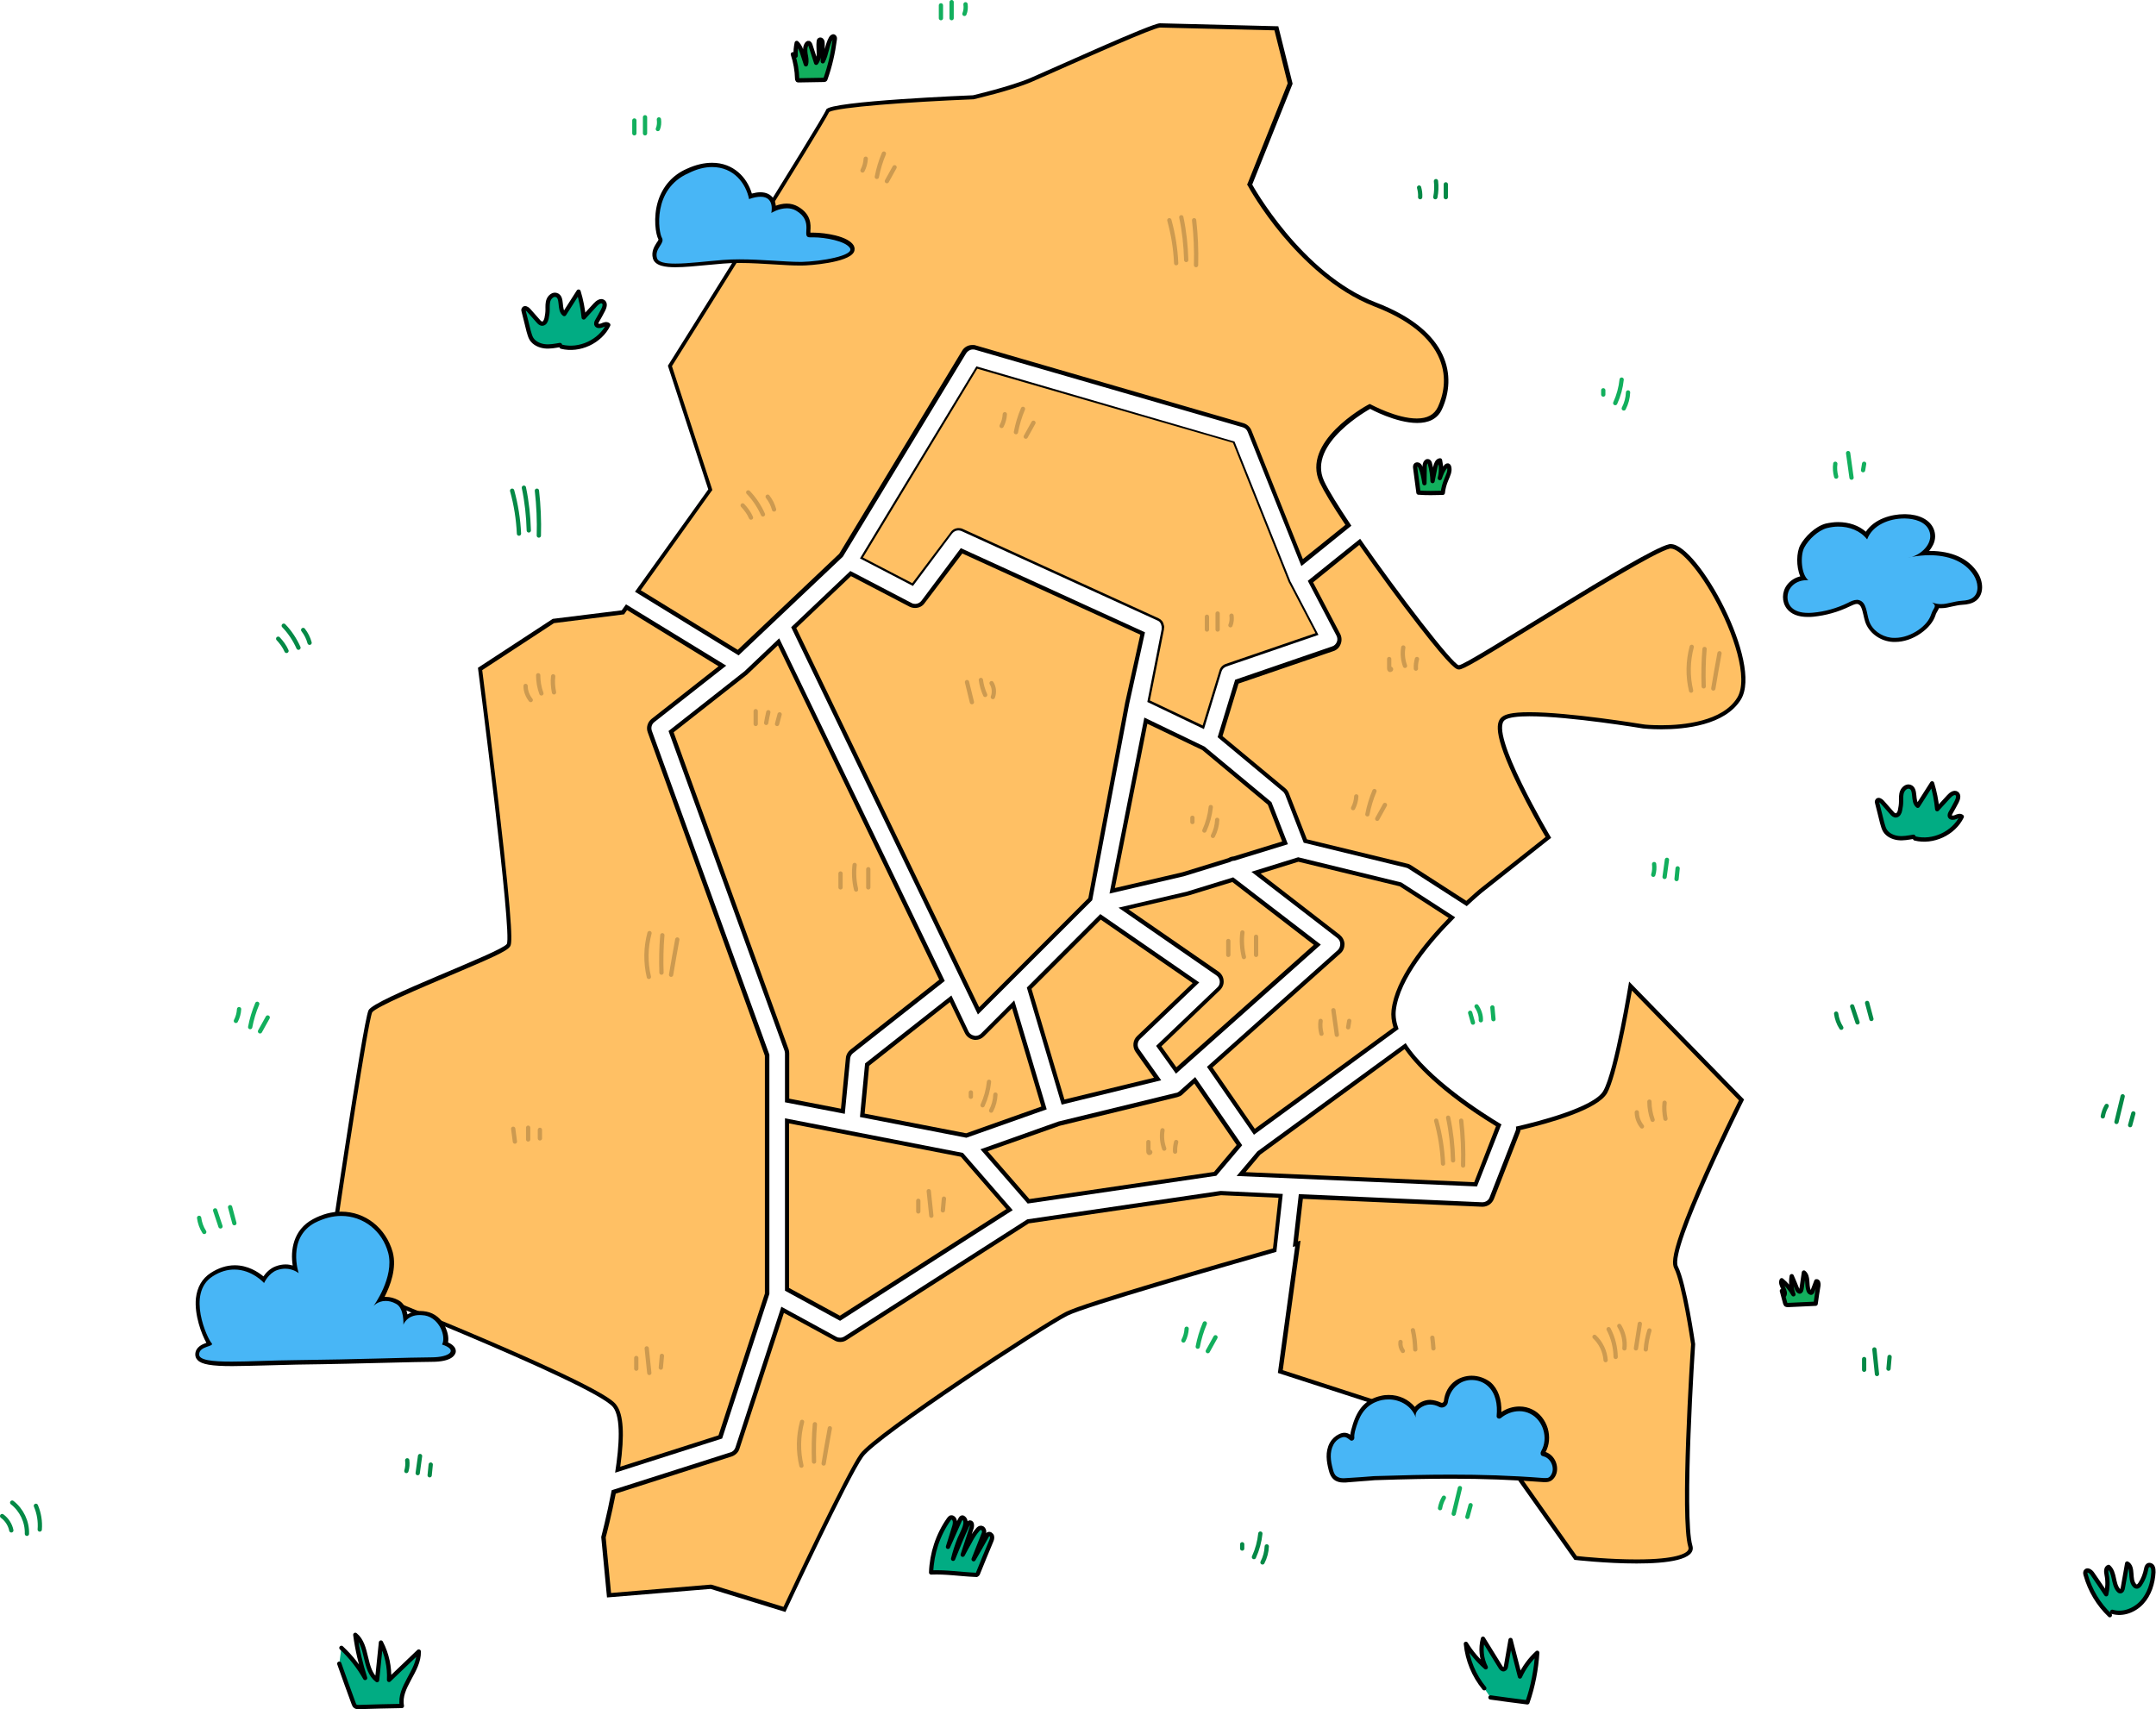 <?xml version="1.0" encoding="utf-8"?>
<!-- Generator: Adobe Illustrator 16.0.0, SVG Export Plug-In . SVG Version: 6.00 Build 0)  -->
<!DOCTYPE svg PUBLIC "-//W3C//DTD SVG 1.1//EN" "http://www.w3.org/Graphics/SVG/1.1/DTD/svg11.dtd">
<svg version="1.1" id="Layer_1" xmlns="http://www.w3.org/2000/svg" xmlns:xlink="http://www.w3.org/1999/xlink" x="0px" y="0px"
	 width="1009.1px" height="800.1px" viewBox="0 0 1009.1 800.1" style="enable-background:new 0 0 1009.1 800.1;"
	 xml:space="preserve">
<style type="text/css">
<![CDATA[
	
		.st0{clip-path:url(#SVGID_42_);fill:none;stroke:#000000;stroke-width:2;stroke-linecap:round;stroke-linejoin:round;stroke-miterlimit:10;}
	.st1{fill:none;stroke:#000000;stroke-width:2;stroke-linecap:round;stroke-linejoin:round;stroke-miterlimit:10;}
	
		.st2{clip-path:url(#SVGID_18_);fill:none;stroke:#000000;stroke-width:2;stroke-linecap:round;stroke-linejoin:round;stroke-miterlimit:10;}
	.st3{fill:#48B6F6;}
	.st4{fill:none;stroke:#12AF5D;stroke-width:2;stroke-linecap:round;stroke-linejoin:round;stroke-miterlimit:10;}
	.st5{fill:#12AF5D;}
	
		.st6{clip-path:url(#SVGID_20_);fill:none;stroke:#000000;stroke-width:2;stroke-linecap:round;stroke-linejoin:round;stroke-miterlimit:10;}
	
		.st7{clip-path:url(#SVGID_54_);fill:none;stroke:#000000;stroke-width:2;stroke-linecap:round;stroke-linejoin:round;stroke-miterlimit:10;}
	
		.st8{clip-path:url(#SVGID_8_);fill:none;stroke:#000000;stroke-width:2;stroke-linecap:round;stroke-linejoin:round;stroke-miterlimit:10;}
	.st9{fill:none;stroke:#048946;stroke-width:2;stroke-linecap:round;stroke-linejoin:round;stroke-miterlimit:10;}
	
		.st10{clip-path:url(#SVGID_32_);fill:none;stroke:#000000;stroke-width:2;stroke-linecap:round;stroke-linejoin:round;stroke-miterlimit:10;}
	
		.st11{clip-path:url(#SVGID_10_);fill:none;stroke:#000000;stroke-width:2;stroke-linecap:round;stroke-linejoin:round;stroke-miterlimit:10;}
	
		.st12{clip-path:url(#SVGID_44_);fill:none;stroke:#000000;stroke-width:2;stroke-linecap:round;stroke-linejoin:round;stroke-miterlimit:10;}
	
		.st13{clip-path:url(#SVGID_22_);fill:none;stroke:#000000;stroke-width:2;stroke-linecap:round;stroke-linejoin:round;stroke-miterlimit:10;}
	
		.st14{clip-path:url(#SVGID_56_);fill:none;stroke:#000000;stroke-width:2;stroke-linecap:round;stroke-linejoin:round;stroke-miterlimit:10;}
	
		.st15{clip-path:url(#SVGID_34_);fill:none;stroke:#000000;stroke-width:2;stroke-linecap:round;stroke-linejoin:round;stroke-miterlimit:10;}
	
		.st16{clip-path:url(#SVGID_12_);fill:none;stroke:#000000;stroke-width:2;stroke-linecap:round;stroke-linejoin:round;stroke-miterlimit:10;}
	
		.st17{clip-path:url(#SVGID_46_);fill:none;stroke:#000000;stroke-width:2;stroke-linecap:round;stroke-linejoin:round;stroke-miterlimit:10;}
	
		.st18{clip-path:url(#SVGID_24_);fill:none;stroke:#000000;stroke-width:2;stroke-linecap:round;stroke-linejoin:round;stroke-miterlimit:10;}
	
		.st19{clip-path:url(#SVGID_2_);fill:none;stroke:#000000;stroke-width:2;stroke-linecap:round;stroke-linejoin:round;stroke-miterlimit:10;}
	
		.st20{clip-path:url(#SVGID_58_);fill:none;stroke:#000000;stroke-width:2;stroke-linecap:round;stroke-linejoin:round;stroke-miterlimit:10;}
	
		.st21{clip-path:url(#SVGID_60_);fill:none;stroke:#000000;stroke-width:2;stroke-linecap:round;stroke-linejoin:round;stroke-miterlimit:10;}
	.st22{opacity:0.2;}
	
		.st23{clip-path:url(#SVGID_36_);fill:none;stroke:#000000;stroke-width:2;stroke-linecap:round;stroke-linejoin:round;stroke-miterlimit:10;}
	.st24{fill:#FFC064;}
	.st25{fill:none;}
	
		.st26{clip-path:url(#SVGID_14_);fill:none;stroke:#000000;stroke-width:2;stroke-linecap:round;stroke-linejoin:round;stroke-miterlimit:10;}
	
		.st27{clip-path:url(#SVGID_48_);fill:none;stroke:#000000;stroke-width:2;stroke-linecap:round;stroke-linejoin:round;stroke-miterlimit:10;}
	
		.st28{clip-path:url(#SVGID_50_);fill:none;stroke:#000000;stroke-width:2;stroke-linecap:round;stroke-linejoin:round;stroke-miterlimit:10;}
	
		.st29{clip-path:url(#SVGID_26_);fill:none;stroke:#000000;stroke-width:2;stroke-linecap:round;stroke-linejoin:round;stroke-miterlimit:10;}
	
		.st30{clip-path:url(#SVGID_4_);fill:none;stroke:#000000;stroke-width:2;stroke-linecap:round;stroke-linejoin:round;stroke-miterlimit:10;}
	
		.st31{clip-path:url(#SVGID_38_);fill:none;stroke:#000000;stroke-width:2;stroke-linecap:round;stroke-linejoin:round;stroke-miterlimit:10;}
	.st32{fill:#01AC83;}
	
		.st33{clip-path:url(#SVGID_40_);fill:none;stroke:#000000;stroke-width:2;stroke-linecap:round;stroke-linejoin:round;stroke-miterlimit:10;}
	
		.st34{clip-path:url(#SVGID_16_);fill:none;stroke:#000000;stroke-width:2;stroke-linecap:round;stroke-linejoin:round;stroke-miterlimit:10;}
	
		.st35{clip-path:url(#SVGID_52_);fill:none;stroke:#000000;stroke-width:2;stroke-linecap:round;stroke-linejoin:round;stroke-miterlimit:10;}
	
		.st36{clip-path:url(#SVGID_28_);fill:none;stroke:#000000;stroke-width:2;stroke-linecap:round;stroke-linejoin:round;stroke-miterlimit:10;}
	
		.st37{clip-path:url(#SVGID_6_);fill:none;stroke:#000000;stroke-width:2;stroke-linecap:round;stroke-linejoin:round;stroke-miterlimit:10;}
	
		.st38{clip-path:url(#SVGID_30_);fill:none;stroke:#000000;stroke-width:2;stroke-linecap:round;stroke-linejoin:round;stroke-miterlimit:10;}
]]>
</style>
<g>
	<path class="st24" d="M481.7,462.6l33.4-33.4l44.7,30.9l-26.9,25.7c-1.7,1.6-1.9,4.2-0.6,6.1l9.5,13.3l-44.3,10.8L481.7,462.6z"/>
	<path d="M515.2,430.5l43,29.7l-26,24.8c-2,1.9-2.3,5.1-0.7,7.4l8.6,12.1l-41.9,10.2l-15.4-51.8L515.2,430.5 M515,427.9l-34.4,34.4
		l16.3,54.8l46.6-11.4l-10.3-14.5c-1.1-1.5-0.9-3.5,0.4-4.8l27.7-26.5L515,427.9z"/>
</g>
<g>
	<g>
		<path class="st24" d="M566.2,499.4l60.6-54c1-0.9,1.6-2.3,1.6-3.6c0-1.4-0.7-2.7-1.8-3.5l-38.7-29.8l19.8-6.1l47.8,11.6l24.1,15.5
			c-11.7,11.9-25.6,28.7-27.2,43.3c-0.3,2.6,0.1,5.5,1.1,8.4l-66.3,48.4L566.2,499.4z"/>
	</g>
	<path d="M607.7,403.4l47.4,11.5l22.9,14.8c-11.6,11.9-25,28.5-26.7,43.1c-0.3,2.6,0,5.3,0.9,8.2l-64.9,47.4l-19.8-28.7l59.9-53.4
		c1.3-1.1,1.9-2.7,1.9-4.4c-0.1-1.7-0.9-3.2-2.2-4.3L590,408.9L607.7,403.4 M607.6,401.3l-21.9,6.8l40.2,31c0.9,0.7,1.4,1.7,1.4,2.8
		c0,1.1-0.4,2.1-1.2,2.9l-61.2,54.6l22,31.8l67.7-49.5c-1.1-3-1.6-5.9-1.3-8.7c1.7-14.9,16.6-32.4,27.8-43.6l-25.2-16.3L607.6,401.3
		z"/>
</g>
<path class="st24" d="M536.3,337.4l26.9,12.9l31,25.8l7.2,18.5l-23.9,7.3c-0.8,0-1.6,0.3-2.2,0.7l-21.6,6.6l-33.2,7.7L536.3,337.4z"
	/>
<path d="M537,338.8l25.7,12.3l30.7,25.6l6.7,17.2l-22.7,7c-0.9,0.1-1.7,0.3-2.5,0.8l-21.4,6.6l-31.7,7.4L537,338.8 M535.6,335.9
	l-16.3,82.4l34.8-8.1l21.7-6.7c0.6-0.4,1.3-0.6,2-0.6l25-7.7l-7.7-19.7l-31.3-26L535.6,335.9z"/>
<rect x="-317.2" y="73.3" class="st25" width="1009.1" height="800.1"/>
<path class="st9" d="M1,709.7c2.2,1.6,3.8,4.1,4.3,6.7"/>
<path class="st9" d="M5.7,703.4c4.4,3.4,7.1,9,6.9,14.6"/>
<path class="st9" d="M16.8,704.9c1.5,3.5,2.1,7.3,1.8,11.1"/>
<path class="st4" d="M688.1,474.1c0.4,1.5,0.9,3,1.3,4.6"/>
<path class="st4" d="M691.1,471.1c1.3,1.9,2.1,4.2,2,6.5"/>
<path class="st4" d="M698.5,471.6c0.2,1.8,0.3,3.7,0.5,5.5"/>
<g>
	<path class="st24" d="M542.3,489.7l28.1-26.8c1-1,1.5-2.3,1.4-3.7c-0.1-1.4-0.8-2.7-2-3.5l-43.9-30.4l30.2-7c0.1,0,0.2-0.1,0.3-0.1
		l20.6-6.3l39.5,30.4l-66,58.8L542.3,489.7z"/>
	<g>
		<path d="M576.8,412.9l38.1,29.4l-64.3,57.3l-7-9.8l27.4-26.3c1.2-1.2,1.9-2.8,1.7-4.5c-0.1-1.7-1-3.2-2.4-4.2l-42.1-29.1l28-6.5
			c0.1,0,0.3-0.1,0.4-0.1L576.8,412.9 M577.2,410.7l-21.1,6.5c-0.1,0-0.2,0-0.2,0.1l-32.4,7.6l45.8,31.7c0.9,0.6,1.5,1.6,1.6,2.7
			c0.1,1.1-0.3,2.2-1.1,2.9l-28.7,27.4l9.3,13l67.8-60.4L577.2,410.7z"/>
		<g class="st22">
			<g>
				<defs>
					<rect id="SVGID_1_" x="573.9" y="439.5" width="2" height="8.5"/>
				</defs>
				<clipPath id="SVGID_2_">
					<use xlink:href="#SVGID_1_"  style="overflow:visible;"/>
				</clipPath>
				<line class="st19" x1="574.9" y1="440.5" x2="574.9" y2="447"/>
			</g>
		</g>
		<g class="st22">
			<g>
				<defs>
					<rect id="SVGID_3_" x="580.2" y="435.5" width="2.9" height="13.5"/>
				</defs>
				<clipPath id="SVGID_4_">
					<use xlink:href="#SVGID_3_"  style="overflow:visible;"/>
				</clipPath>
				<path class="st30" d="M581.5,436.5c-0.5,3.8-0.2,7.8,0.7,11.5"/>
			</g>
		</g>
		<g class="st22">
			<g>
				<defs>
					<rect id="SVGID_5_" x="586.9" y="437.5" width="2" height="10.5"/>
				</defs>
				<clipPath id="SVGID_6_">
					<use xlink:href="#SVGID_5_"  style="overflow:visible;"/>
				</clipPath>
				<line class="st37" x1="587.9" y1="438.5" x2="587.9" y2="447"/>
			</g>
		</g>
	</g>
</g>
<g>
	<path class="st24" d="M371.5,293.8l26.7-25.3l28,14.6c0.7,0.3,1.4,0.5,2.1,0.5c1.5,0,2.9-0.7,3.7-1.9l18-23.9l84.8,38.6l-7.3,32.7
		c-0.2,0.9-16,85-17.3,91.7L458,473.1L371.5,293.8z"/>
	<path d="M450.4,259.1l83.3,38l-7.1,31.9c-0.2,0.9-15,79.6-17.2,91.4l-51.1,51.1L372.7,294l25.6-24.3l27.4,14.3
		c0.8,0.4,1.7,0.6,2.6,0.6c1.8,0,3.5-0.8,4.5-2.3L450.4,259.1 M449.7,256.6l-18.4,24.6c-0.7,0.9-1.8,1.5-2.9,1.5
		c-0.6,0-1.2-0.1-1.7-0.4l-28.7-15l-27.7,26.3l87.4,181.3l53.5-53.5c0,0,17.1-91.1,17.3-91.9l7.4-33.5L449.7,256.6z"/>
	<g class="st22">
		<g>
			<defs>
				<rect id="SVGID_7_" x="451.6" y="317.3" width="14.6" height="12.4"/>
			</defs>
			<clipPath id="SVGID_8_">
				<use xlink:href="#SVGID_7_"  style="overflow:visible;"/>
			</clipPath>
			<path class="st8" d="M452.6,319.3c0.8,3.1,1.5,6.3,2.3,9.4"/>
			<path class="st8" d="M459.1,318.3c0.3,2.4,1,4.8,2,7"/>
			<path class="st8" d="M464.1,319.8c1.2,1.9,1.4,4.4,0.6,6.5"/>
		</g>
	</g>
</g>
<g>
	<path class="st24" d="M368.4,515.2v-22c0-0.5-0.1-1.1-0.3-1.6L314,342.5l35.1-27.6l0.1-0.1l0.1,0l0.1-0.1l15-14.2l76.4,158.4
		l-42.3,33.3c-1,0.8-1.6,2-1.8,3.2l-2.4,24.8L368.4,515.2z"/>
	<path d="M364.1,302.1l75.5,156.5l-41.6,32.8c-1.2,1-2,2.4-2.1,3.9l-2.3,23.7l-24.2-4.7v-21.2c0-0.7-0.1-1.3-0.3-1.9l-53.8-148.4
		l34.5-27.1c0.1-0.1,0.1-0.1,0.2-0.2c0.1-0.1,0.1-0.1,0.2-0.2L364.1,302.1 M364.7,298.8l-16,15.2c0,0-0.1,0.1-0.1,0.1
		s-0.1,0.1-0.1,0.1l-35.6,28l54.3,149.7c0.1,0.4,0.2,0.8,0.2,1.2V516l28,5.4l2.5-25.9c0.1-1,0.6-1.9,1.4-2.5l42.9-33.8L364.7,298.8z
		"/>
	<g class="st22">
		<g>
			<defs>
				<rect id="SVGID_9_" x="392.4" y="407.9" width="2" height="8.5"/>
			</defs>
			<clipPath id="SVGID_10_">
				<use xlink:href="#SVGID_9_"  style="overflow:visible;"/>
			</clipPath>
			<line class="st11" x1="393.4" y1="408.9" x2="393.4" y2="415.4"/>
		</g>
	</g>
	<g class="st22">
		<g>
			<defs>
				<rect id="SVGID_11_" x="398.7" y="403.9" width="2.9" height="13.5"/>
			</defs>
			<clipPath id="SVGID_12_">
				<use xlink:href="#SVGID_11_"  style="overflow:visible;"/>
			</clipPath>
			<path class="st16" d="M400,404.9c-0.5,3.8-0.2,7.8,0.7,11.5"/>
		</g>
	</g>
	<g class="st22">
		<g>
			<defs>
				<rect id="SVGID_13_" x="405.4" y="405.9" width="2" height="10.5"/>
			</defs>
			<clipPath id="SVGID_14_">
				<use xlink:href="#SVGID_13_"  style="overflow:visible;"/>
			</clipPath>
			<line class="st26" x1="406.4" y1="406.9" x2="406.4" y2="415.4"/>
		</g>
	</g>
	<g class="st22">
		<g>
			<defs>
				<rect id="SVGID_15_" x="352.7" y="331.9" width="13.2" height="8"/>
			</defs>
			<clipPath id="SVGID_16_">
				<use xlink:href="#SVGID_15_"  style="overflow:visible;"/>
			</clipPath>
			<line class="st34" x1="353.7" y1="332.9" x2="353.7" y2="338.9"/>
			<path class="st34" d="M359.6,333.4c-0.4,1.7-0.7,3.3-1,5"/>
			<path class="st34" d="M364.9,334.4c-0.4,1.5-0.8,3-1.2,4.5"/>
		</g>
	</g>
</g>
<line class="st4" x1="440.4" y1="2.5" x2="440.4" y2="8.5"/>
<line class="st4" x1="445.4" y1="1" x2="445.4" y2="8.5"/>
<path class="st4" d="M451.9,2c0.2,1.5,0.1,3.1-0.5,4.5"/>
<path class="st9" d="M664.2,87.8c0.4,1.5,0.6,3,0.5,4.5"/>
<path class="st9" d="M672.1,84.8c0.3,2.5,0.2,5-0.3,7.5"/>
<line class="st9" x1="676.7" y1="86.3" x2="676.7" y2="92.3"/>
<g>
	<path class="st24" d="M403.6,522l2.3-23.7l39.1-30.8l7.5,15.6c0.7,1.4,1.9,2.3,3.4,2.6c0.3,0,0.5,0.1,0.8,0.1
		c1.2,0,2.4-0.5,3.3-1.4l14.3-14.3l14.4,48.5l-36.4,12.9L403.6,522z"/>
	<g>
		<path d="M444.6,469.1l7,14.5c0.8,1.6,2.3,2.8,4.1,3.1c0.3,0.1,0.6,0.1,0.9,0.1c1.5,0,2.9-0.6,4-1.7l13.1-13.1l13.7,46l-35.2,12.5
			l-47.5-9.2l2.1-22.4L444.6,469.1 M445.3,466l-40.4,31.8l-2.4,25.1l49.8,9.7l37.6-13.3l-15.2-51l-15.5,15.5
			c-0.7,0.7-1.6,1.1-2.6,1.1c-0.2,0-0.4,0-0.6-0.1c-1.2-0.2-2.2-0.9-2.7-2L445.3,466z"/>
		<g class="st22">
			<g>
				<defs>
					<rect id="SVGID_17_" x="453.4" y="505.4" width="13.5" height="15.5"/>
				</defs>
				<clipPath id="SVGID_18_">
					<use xlink:href="#SVGID_17_"  style="overflow:visible;"/>
				</clipPath>
				<line class="st2" x1="454.4" y1="511.4" x2="454.4" y2="513.4"/>
				<path class="st2" d="M462.9,506.4c-0.4,3.8-1.4,7.5-3,11"/>
				<path class="st2" d="M465.9,512.4c-0.1,2.6-0.8,5.2-2,7.5"/>
			</g>
		</g>
	</g>
</g>
<g class="st22">
	<g>
		<defs>
			<rect id="SVGID_19_" x="557.1" y="376.8" width="13.5" height="15.5"/>
		</defs>
		<clipPath id="SVGID_20_">
			<use xlink:href="#SVGID_19_"  style="overflow:visible;"/>
		</clipPath>
		<line class="st6" x1="558.1" y1="382.8" x2="558.1" y2="384.8"/>
		<path class="st6" d="M566.7,377.8c-0.4,3.8-1.4,7.5-3,11"/>
		<path class="st6" d="M569.7,383.8c-0.1,2.6-0.8,5.2-2,7.5"/>
	</g>
</g>
<line class="st9" x1="581.4" y1="722.9" x2="581.4" y2="724.9"/>
<path class="st9" d="M589.9,717.9c-0.4,3.8-1.4,7.5-3,11"/>
<path class="st9" d="M592.9,723.9c-0.1,2.6-0.8,5.2-2,7.5"/>
<g class="st22">
	<g>
		<defs>
			<rect id="SVGID_21_" x="616.9" y="471.9" width="15.6" height="13.5"/>
		</defs>
		<clipPath id="SVGID_22_">
			<use xlink:href="#SVGID_21_"  style="overflow:visible;"/>
		</clipPath>
		<path class="st13" d="M618.1,477.9c-0.3,2-0.1,4.1,0.4,6"/>
		<path class="st13" d="M624.1,472.9c0.5,3.8,1.1,7.7,1.6,11.5"/>
		<path class="st13" d="M631.5,477.9c-0.2,1-0.3,2-0.5,3"/>
	</g>
</g>
<g>
	<path d="M457.9,173.8l118.5,34.4l25.9,64.8c0,0.1,0.1,0.2,0.1,0.3c0,0.1,0.1,0.2,0.1,0.3l11.8,22.5l-40.9,14c-1.7,0.6-3,2-3.6,3.7
		l-7.5,24.7l-23-11l6.4-32.5c0-0.1,0-0.2,0-0.3c0-0.2,0.1-0.4,0.1-0.7c0-0.1,0-0.2,0-0.4c0-0.2,0-0.4-0.1-0.6c0-0.1-0.1-0.3-0.1-0.4
		c0-0.2-0.1-0.4-0.2-0.6c-0.1-0.1-0.1-0.3-0.2-0.4c-0.1-0.2-0.2-0.4-0.3-0.6c-0.1-0.1-0.1-0.2-0.2-0.3c-0.2-0.2-0.3-0.4-0.4-0.5
		c-0.1-0.1-0.1-0.2-0.2-0.2c-0.2-0.2-0.5-0.5-0.8-0.7c-0.1-0.1-0.2-0.1-0.3-0.2l0,0c-0.1-0.1-0.3-0.2-0.5-0.3l-91.6-41.8
		c-0.7-0.3-1.5-0.5-2.3-0.5c-1.8,0-3.5,0.8-4.5,2.3l-17.3,23.1l-21.4-11.2L457.9,173.8 M457,171.5l-54.5,89.9l24.8,12.9l18.3-24.5
		c0.7-0.9,1.8-1.5,2.9-1.5c0.5,0,1,0.1,1.5,0.3l91.6,41.8c0.1,0.1,0.3,0.1,0.4,0.2c0.1,0,0.1,0.1,0.2,0.1c0.2,0.1,0.4,0.3,0.5,0.4
		c0,0,0.1,0.1,0.1,0.1c0.1,0.1,0.2,0.2,0.3,0.4c0,0.1,0.1,0.1,0.1,0.2c0.1,0.1,0.1,0.2,0.2,0.4c0,0.1,0.1,0.2,0.1,0.3
		c0,0.1,0.1,0.2,0.1,0.4c0,0.1,0,0.2,0.1,0.3c0,0.1,0,0.3,0,0.4c0,0.1,0,0.2,0,0.3c0,0.2,0,0.3,0,0.5c0,0.1,0,0.1,0,0.2l-6.7,34
		l26.5,12.7l8.2-26.9c0.3-1.1,1.2-2,2.3-2.4l43.1-14.8l-12.8-24.5c0-0.1,0-0.1-0.1-0.2c0,0-0.1-0.1-0.1-0.1l-26.3-65.7L457,171.5z"
		/>
	<g>
		<path class="st24" d="M538.2,327.9l6.6-33.3l0-0.2c0-0.2,0-0.4,0.1-0.6c0-0.1,0-0.2,0-0.3c0-0.2,0-0.4-0.1-0.6
			c0-0.1,0-0.2-0.1-0.3c0-0.2-0.1-0.3-0.1-0.5c0-0.1-0.1-0.2-0.1-0.3c-0.1-0.2-0.2-0.3-0.2-0.5c-0.1-0.1-0.1-0.2-0.2-0.3
			c-0.1-0.2-0.2-0.3-0.4-0.5c-0.1-0.1-0.1-0.1-0.2-0.2c-0.2-0.2-0.4-0.4-0.6-0.5c-0.1,0-0.1-0.1-0.2-0.1c-0.2-0.1-0.3-0.2-0.5-0.3
			l-91.6-41.8c-0.6-0.3-1.3-0.4-1.9-0.4c-1.5,0-2.9,0.7-3.7,1.9L427,273l-23.1-12l53.5-88.4l119.7,34.7l26.1,65.3l0.1,0.1
			c0,0,0,0.1,0.1,0.2l12.3,23.5l-42,14.4c-1.4,0.5-2.5,1.6-2.9,3l-7.9,25.8L538.2,327.9z"/>
		<g class="st22">
			<g>
				<defs>
					<rect id="SVGID_23_" x="563.9" y="286.2" width="13.6" height="9.5"/>
				</defs>
				<clipPath id="SVGID_24_">
					<use xlink:href="#SVGID_23_"  style="overflow:visible;"/>
				</clipPath>
				<line class="st18" x1="564.9" y1="288.7" x2="564.9" y2="294.7"/>
				<line class="st18" x1="569.9" y1="287.2" x2="569.9" y2="294.7"/>
				<path class="st18" d="M576.4,288.2c0.2,1.5,0.1,3.1-0.5,4.5"/>
			</g>
		</g>
		<g class="st22">
			<g>
				<defs>
					<rect id="SVGID_25_" x="467.7" y="190.4" width="17" height="15"/>
				</defs>
				<clipPath id="SVGID_26_">
					<use xlink:href="#SVGID_25_"  style="overflow:visible;"/>
				</clipPath>
				<path class="st29" d="M470.3,193.9c-0.1,1.9-0.6,3.8-1.5,5.5"/>
				<path class="st29" d="M478.8,191.4c-1.5,3.5-2.6,7.2-3.3,10.9"/>
				<path class="st29" d="M483.7,197.9c-1.2,2.2-2.4,4.3-3.6,6.5"/>
			</g>
		</g>
	</g>
</g>
<path class="st9" d="M190.6,683.6c0.2,1.7,0.1,3.4-0.4,5"/>
<path class="st9" d="M196.6,681.6c-0.4,2.7-0.7,5.3-1.1,8"/>
<path class="st9" d="M201.6,685.6c-0.2,1.7-0.3,3.3-0.5,5"/>
<path class="st4" d="M93.2,570.1c0.3,2.3,1.1,4.6,2.4,6.6"/>
<path class="st4" d="M100.7,566.6c0.8,2.5,1.7,5,2.5,7.5"/>
<path class="st4" d="M107.7,565.1c0.7,2.5,1.3,5,2,7.5"/>
<g>
	<path class="st24" d="M766,731c-12.7,0-26-1.4-28.6-1.6l-39-55.1L599.2,642l8.2-60l-1.1,0.3l2.5-22.3l84.8,3.7l0.2,0
		c1.9,0,3.6-1.2,4.3-3l12.1-31c0.2-0.6,0.3-1.1,0.3-1.7c11.4-2.7,36.3-9.3,40.7-17c4.8-8.4,10.5-41.1,11.9-49.6l52,53.3
		c-4.8,9.7-34.7,70.3-30.7,78.4c3.8,7.6,7.7,34.1,8,36c-0.3,4.6-5.3,81.2-1.3,94.5c0.3,1,0.2,1.8-0.4,2.5
		C789.5,728.1,784.6,731,766,731L766,731z"/>
	<path d="M763.8,463.7l50.1,51.4c-2.2,4.4-9.5,19.3-16.4,34.8c-4.8,10.8-8.5,19.8-10.9,26.6c-4.2,12-3.9,15.4-3,17.2
		c3.7,7.3,7.5,33,7.9,35.6c-0.4,5.5-5.3,81.4-1.3,94.8c0.3,0.9,0,1.3-0.2,1.7c-0.9,1.3-5.2,4.2-24,4.2c-12.1,0-24.6-1.2-28-1.6
		l-38.5-54.5l-0.4-0.5l-0.6-0.2l-98.1-31.8l7.9-57.6l0.4-3l-1.2,0.3l2.3-19.9l83.8,3.7c0.1,0,0.2,0,0.3,0c2.3,0,4.4-1.4,5.3-3.6
		l12.1-31c0.2-0.4,0.3-0.8,0.3-1.3c14-3.3,36.2-9.6,40.6-17.3C756.6,503.7,761.9,474.4,763.8,463.7 M762.5,459.5
		c0,0-6.7,41.8-12.1,51.2c-4.4,7.7-31.1,14.5-40.9,16.7c0.2,0.7,0.1,1.4-0.2,2.1l-12.1,31c-0.5,1.4-1.9,2.3-3.4,2.3
		c-0.1,0-0.1,0-0.2,0l-85.7-3.8l-2.8,24.7c0.7-0.2,1.1-0.3,1.1-0.3l-8.1,59.3l99.7,32.3l39.1,55.2c0,0,14.8,1.7,29.1,1.7
		c14.3,0,28.1-1.7,26.1-8.4c-4-13.5,1.3-94.3,1.3-94.3s-4-28.3-8.1-36.4c-4-8.1,31-78.1,31-78.1L762.5,459.5z"/>
	<g class="st22">
		<g>
			<defs>
				<rect id="SVGID_27_" x="745.3" y="618.7" width="27.7" height="19"/>
			</defs>
			<clipPath id="SVGID_28_">
				<use xlink:href="#SVGID_27_"  style="overflow:visible;"/>
			</clipPath>
			<path class="st36" d="M746.3,625.8c3,2.8,4.9,6.8,5.2,10.9"/>
			<path class="st36" d="M752.9,622.2c2.1,4,3.2,8.5,3.3,13"/>
			<path class="st36" d="M757.9,620.7c1.9,3.1,2.8,6.9,2.4,10.5"/>
			<path class="st36" d="M767.5,619.7c-0.6,3.8-1.2,7.6-1.8,11.5"/>
			<path class="st36" d="M772,622.8c-0.9,2.9-1.5,5.9-1.7,8.9"/>
		</g>
	</g>
	<g class="st22">
		<g>
			<defs>
				<rect id="SVGID_29_" x="765.1" y="514.7" width="15.4" height="13.6"/>
			</defs>
			<clipPath id="SVGID_30_">
				<use xlink:href="#SVGID_29_"  style="overflow:visible;"/>
			</clipPath>
			<path class="st38" d="M766.1,520.7c0,2.4,0.9,4.7,2.4,6.6"/>
			<path class="st38" d="M772,515.7c0,2.9,0.5,5.8,1.5,8.5"/>
			<path class="st38" d="M779.1,516.2c-0.3,2.5-0.1,5,0.4,7.5"/>
		</g>
	</g>
	<g class="st22">
		<g>
			<defs>
				<rect id="SVGID_31_" x="654.4" y="621.7" width="17.5" height="11.7"/>
			</defs>
			<clipPath id="SVGID_32_">
				<use xlink:href="#SVGID_31_"  style="overflow:visible;"/>
			</clipPath>
			<path class="st10" d="M655.5,628.2c-0.2,1.5,0.2,3,1.1,4.2"/>
			<path class="st10" d="M661.3,622.7c0.7,3,1,6,1.1,9"/>
			<path class="st10" d="M670.4,626.2c0.2,1.7,0.4,3.3,0.5,5"/>
		</g>
	</g>
</g>
<g>
	<path class="st24" d="M460.6,538.4l35.1-12.5l55.1-13.4l0.2-0.1c0.2,0,0.4-0.1,0.7-0.3c0.1-0.1,0.2-0.1,0.3-0.1
		c0.3-0.2,0.6-0.3,0.8-0.5l0,0l0.1-0.1l6.5-5.8l20.9,30.3l-11.4,13.5l-87.3,12.8L460.6,538.4z"/>
	<path d="M559,507.2l19.8,28.8l-10.6,12.6l-86.4,12.7l-19.5-22.4l33.7-11.9l55-13.4c0.1,0,0.2-0.1,0.3-0.1c0.3-0.1,0.5-0.2,0.8-0.3
		c0.1,0,0.2-0.1,0.3-0.1c0.3-0.2,0.6-0.4,0.9-0.6l0,0l0.1-0.1L559,507.2 M559.4,504.2l-7.4,6.6c0,0,0,0,0,0c0,0,0,0,0,0
		c-0.2,0.2-0.4,0.3-0.7,0.5c-0.1,0-0.1,0.1-0.2,0.1c-0.2,0.1-0.4,0.2-0.6,0.2c0,0-0.1,0-0.1,0L495.4,525l-36.5,13l22.1,25.4l88.3-13
		l12.1-14.3L559.4,504.2z"/>
	<g class="st22">
		<g>
			<defs>
				<rect id="SVGID_33_" x="536.5" y="528.1" width="15" height="12.6"/>
			</defs>
			<clipPath id="SVGID_34_">
				<use xlink:href="#SVGID_33_"  style="overflow:visible;"/>
			</clipPath>
			<path class="st15" d="M537.5,534.6c0,1.4,0,2.7,0,4.1c0,0.4,0,0.8,0.3,1s0.8-0.3,0.5-0.5"/>
			<path class="st15" d="M544.1,529.1c-0.5,2.9-0.2,5.8,0.8,8.6"/>
			<path class="st15" d="M550.5,534.6c-0.4,1.5-0.6,3-0.5,4.5"/>
		</g>
	</g>
</g>
<g>
	<path class="st24" d="M332.8,742.7l-47.7,4l-2.6-27.1c0.4-1.4,2.7-10.5,4.8-21.2l54.9-17.6c1.4-0.5,2.5-1.6,3-3l21.2-64.7
		l24.7,13.5c0.7,0.4,1.5,0.6,2.2,0.6c0.9,0,1.8-0.3,2.5-0.7l85.4-54.7l90.2-13.3l28,1.2l-2.8,25.4c-26.9,7.7-88.7,25.4-97.4,29.8
		c-10.1,5-88.9,56.4-96,66.3c-6.4,8.9-32.5,64.5-36.1,72.1L332.8,742.7z"/>
	<path d="M571.5,559.5l26.9,1.2l-2.6,23.7c-27.3,7.8-88.2,25.3-96.9,29.7c-10.1,5-89.2,56.6-96.4,66.6c-6.2,8.7-31.1,61.4-35.8,71.5
		l-33.4-10.3l-0.4-0.1l-0.4,0l-46.5,3.9l-2.5-26c0.5-1.8,2.7-10.4,4.7-20.5l54.3-17.4c1.7-0.6,3.1-1.9,3.6-3.6l20.8-63.6l23.7,12.9
		c0.8,0.5,1.8,0.7,2.7,0.7c1.1,0,2.1-0.3,3-0.9l85.2-54.6L571.5,559.5 M571.3,557.5l-90.5,13.3l-85.6,54.8c-0.6,0.4-1.3,0.6-2,0.6
		c-0.6,0-1.2-0.1-1.7-0.4l-25.8-14.1l-21.5,65.9c-0.4,1.1-1.2,2-2.4,2.3l-55.5,17.7c-2.3,12-4.9,21.9-4.9,21.9l2.7,28.3l48.5-4
		l35,10.8c0,0,29.6-63.3,36.4-72.7c6.7-9.4,84.9-60.6,95.6-66c8.8-4.4,74.1-23.1,97.8-29.9l3-27.1L571.3,557.5z"/>
	<g class="st22">
		<g>
			<defs>
				<rect id="SVGID_35_" x="373" y="664.6" width="16.4" height="22.5"/>
			</defs>
			<clipPath id="SVGID_36_">
				<use xlink:href="#SVGID_35_"  style="overflow:visible;"/>
			</clipPath>
			<path class="st23" d="M375.4,665.6c-1.8,6.7-1.9,13.8-0.3,20.5"/>
			<path class="st23" d="M381.4,666.7c-0.5,5.8-0.6,11.7-0.4,17.5"/>
			<path class="st23" d="M388.4,668.6c-1,5.5-2,11-2.9,16.5"/>
		</g>
	</g>
</g>
<g>
	<path class="st24" d="M659.9,405.8c-0.4-0.3-0.9-0.5-1.4-0.6L611,393.6l-8.5-22c-0.3-0.7-0.8-1.4-1.4-1.9l-30-25L579,319l44.9-15.4
		c1.3-0.4,2.3-1.4,2.8-2.7c0.5-1.3,0.4-2.7-0.2-3.9l-13-24.9l23-18.5c12.2,17.5,42.4,58.7,46.6,58.7c1.8,0,11.3-5.7,35.9-20.8
		c24.8-15.3,55.8-34.2,62.6-35.8c0.2,0,0.4-0.1,0.6-0.1c4.7,0,13.4,9.6,21.1,23.4c9.3,16.6,16.6,38.6,10.9,47.9
		c-7.2,11.7-25.8,13.4-36.3,13.4c-5,0-8.5-0.4-8.5-0.4c-0.3,0-34.5-5.7-53.4-5.7c-6.2,0-10.1,0.6-12,1.8
		c-8.2,5.5,14.9,45.9,20.8,55.8L693.1,417c0,0-2.8,2.3-6.7,5.9L659.9,405.8z"/>
	<path d="M636.2,255.1c8.6,12.3,18.8,26.3,27.7,37.7c16,20.6,17.8,20.6,19,20.6c2,0,9.1-4.2,36.4-21c23.5-14.4,55.6-34.1,62.3-35.6
		c0.1,0,0.3,0,0.4,0c3.7,0,11.8,7.9,20.2,22.9c9.1,16.3,16.4,37.9,10.9,46.9c-6.9,11.2-25.2,12.9-35.5,12.9c-4.6,0-7.9-0.3-8.3-0.4
		c-2-0.3-34.8-5.7-53.5-5.7c-8.5,0-11.2,1.1-12.5,2c-3,2-5,7.5,7.1,32.2c5.1,10.4,10.8,20.5,13,24.2l-31,24.5
		c-0.1,0.1-2.5,2.1-6.1,5.4l-25.9-16.7c-0.5-0.3-1.1-0.6-1.7-0.7l-47-11.4l-8.4-21.5c-0.3-0.9-0.9-1.7-1.6-2.3l-29.5-24.5l7.5-24.6
		l44.4-15.2c1.6-0.5,2.8-1.7,3.4-3.3c0.6-1.5,0.5-3.3-0.2-4.7l-12.7-24.2L636.2,255.1 M636.6,252.2l-24.5,19.7l13.4,25.6
		c0.5,0.9,0.6,2.1,0.2,3c-0.4,1-1.2,1.8-2.2,2.1l-45.4,15.6l-8.2,26.9l30.5,25.4c0.5,0.4,0.8,0.9,1.1,1.5l8.7,22.5l48,11.7
		c0.4,0.1,0.8,0.3,1.1,0.5l27.2,17.5c4.3-4,7.2-6.4,7.2-6.4l32.3-25.6c0,0-29.6-49.8-21.6-55.2c1.8-1.2,6-1.7,11.4-1.7
		c19,0,53.2,5.7,53.2,5.7s3.5,0.4,8.6,0.4c11.1,0,29.8-1.9,37.2-13.9c10.5-17.1-20.1-72.8-32.8-72.8c-0.3,0-0.6,0-0.9,0.1
		c-12.1,2.7-94.3,56.6-98.3,56.6C680.2,311.3,654.7,278.3,636.6,252.2"/>
	<g class="st22">
		<g>
			<defs>
				<rect id="SVGID_37_" x="632.2" y="369.3" width="17" height="15"/>
			</defs>
			<clipPath id="SVGID_38_">
				<use xlink:href="#SVGID_37_"  style="overflow:visible;"/>
			</clipPath>
			<path class="st31" d="M634.8,372.8c-0.1,1.9-0.6,3.8-1.5,5.5"/>
			<path class="st31" d="M643.3,370.3c-1.5,3.5-2.6,7.2-3.3,10.9"/>
			<path class="st31" d="M648.2,376.8c-1.2,2.2-2.4,4.3-3.6,6.5"/>
		</g>
	</g>
	<g class="st22">
		<g>
			<defs>
				<rect id="SVGID_39_" x="649.2" y="302.1" width="15" height="12.6"/>
			</defs>
			<clipPath id="SVGID_40_">
				<use xlink:href="#SVGID_39_"  style="overflow:visible;"/>
			</clipPath>
			<path class="st33" d="M650.2,308.5c0,1.4,0,2.7,0,4.1c0,0.4,0,0.8,0.3,1c0.3,0.2,0.8-0.3,0.5-0.5"/>
			<path class="st33" d="M656.8,303.1c-0.5,2.9-0.2,5.8,0.8,8.6"/>
			<path class="st33" d="M663.2,308.5c-0.4,1.5-0.6,3-0.5,4.5"/>
		</g>
	</g>
	<g class="st22">
		<g>
			<defs>
				<rect id="SVGID_41_" x="789.4" y="301.8" width="16.4" height="22.5"/>
			</defs>
			<clipPath id="SVGID_42_">
				<use xlink:href="#SVGID_41_"  style="overflow:visible;"/>
			</clipPath>
			<path class="st0" d="M791.8,302.8c-1.8,6.7-1.9,13.8-0.3,20.5"/>
			<path class="st0" d="M797.8,303.8c-0.5,5.8-0.6,11.7-0.4,17.5"/>
			<path class="st0" d="M804.8,305.8c-1,5.5-2,11-2.9,16.5"/>
		</g>
	</g>
</g>
<line class="st9" x1="872.5" y1="636.2" x2="872.5" y2="641.2"/>
<path class="st9" d="M877.3,631.7c0.4,3.8,0.8,7.6,1.2,11.5"/>
<path class="st9" d="M884.4,635.2c-0.2,1.8-0.3,3.7-0.5,5.5"/>
<g>
	<path class="st24" d="M289.1,688.1c2.3-15.5,1.8-25.6-1.4-29.8c-7.9-10.6-123-56.2-134.4-60.7c5-33.9,17.9-119.9,20-124.2
		c1.3-2.6,21.5-11.2,36.2-17.4c17.2-7.3,27-11.5,28.4-13.5c2.7-4.1-10.4-107-13.2-129.4l34.3-22.4l32.5-4.1l1.7-2.4l44.8,27.5
		l-32.5,25.5c-1.6,1.2-2.2,3.4-1.5,5.2L359,494v111.6l-21.9,67.1L289.1,688.1z"/>
	<path d="M293.5,285.6l42.8,26.3L305,336.5c-1.9,1.5-2.7,4.1-1.8,6.4L358,494.2l0,24.9l0,0.1l0,0v86.3l-21.7,66.4l-46,14.7
		c2.1-15.1,1.5-24.6-1.8-28.9c-1.3-1.8-5.4-7.2-71.2-35c-28.4-12-56.3-23.1-62.9-25.7c7-47.7,17.8-118.6,19.8-123.1
		c1.9-2.6,22.3-11.2,35.7-16.9c19.8-8.4,27.4-11.7,28.8-13.9c0.8-1.2,2.1-3.1-5.4-67.5c-3.3-27.9-6.8-55.8-7.6-61.9l33.6-22l31.9-4
		l0.9-0.1l0.5-0.7L293.5,285.6 M293,282.9l-2,2.8l-32.3,4l-35,22.9c0,0,16.2,125.3,13.5,129.3s-62,25.6-64.7,31
		c-2.7,5.4-20.2,125.3-20.2,125.3s126.6,49.8,134.7,60.6c3.7,4.9,2.9,17.9,0.9,30.6l50.1-16l22.1-67.7v-86.7v0v-25.3l-55-151.6
		c-0.5-1.5-0.1-3.1,1.2-4.1l33.6-26.4L293,282.9z"/>
	<g class="st22">
		<g>
			<defs>
				<rect id="SVGID_43_" x="239.2" y="526.9" width="14.5" height="8.5"/>
			</defs>
			<clipPath id="SVGID_44_">
				<use xlink:href="#SVGID_43_"  style="overflow:visible;"/>
			</clipPath>
			<path class="st12" d="M240.2,528.4c0.3,2,0.5,4,0.8,6"/>
			<line class="st12" x1="247.2" y1="527.9" x2="247.2" y2="533.4"/>
			<line class="st12" x1="252.7" y1="528.9" x2="252.7" y2="532.9"/>
		</g>
	</g>
	<g class="st22">
		<g>
			<defs>
				<rect id="SVGID_45_" x="245" y="315.1" width="15.4" height="13.6"/>
			</defs>
			<clipPath id="SVGID_46_">
				<use xlink:href="#SVGID_45_"  style="overflow:visible;"/>
			</clipPath>
			<path class="st17" d="M246,321.1c0,2.4,0.9,4.7,2.4,6.6"/>
			<path class="st17" d="M251.9,316.1c0,2.9,0.5,5.8,1.5,8.5"/>
			<path class="st17" d="M258.9,316.6c-0.3,2.5-0.1,5,0.4,7.5"/>
		</g>
	</g>
	<g class="st22">
		<g>
			<defs>
				<rect id="SVGID_47_" x="301.6" y="435.8" width="16.4" height="22.5"/>
			</defs>
			<clipPath id="SVGID_48_">
				<use xlink:href="#SVGID_47_"  style="overflow:visible;"/>
			</clipPath>
			<path class="st27" d="M304,436.8c-1.8,6.7-1.9,13.8-0.3,20.5"/>
			<path class="st27" d="M310,437.8c-0.5,5.8-0.6,11.7-0.4,17.5"/>
			<path class="st27" d="M317,439.8c-1,5.5-2,11-2.9,16.5"/>
		</g>
	</g>
	<g class="st22">
		<g>
			<defs>
				<rect id="SVGID_49_" x="296.8" y="630.2" width="14" height="13.5"/>
			</defs>
			<clipPath id="SVGID_50_">
				<use xlink:href="#SVGID_49_"  style="overflow:visible;"/>
			</clipPath>
			<line class="st28" x1="297.8" y1="635.7" x2="297.8" y2="640.7"/>
			<path class="st28" d="M302.7,631.2c0.4,3.8,0.8,7.6,1.2,11.5"/>
			<path class="st28" d="M309.8,634.7c-0.2,1.8-0.3,3.7-0.5,5.5"/>
		</g>
	</g>
</g>
<g>
	<polygon class="st24" points="368.4,603.6 368.4,524.7 450.2,540.6 472.5,566.3 393.1,617.1 	"/>
	<path d="M369.4,525.9l80.3,15.6L471,566l-77.9,49.9l-23.8-13V525.9z M367.4,523.5v80.7l25.8,14.1l80.8-51.8l-23.3-26.8L367.4,523.5
		z"/>
	<g class="st22">
		<g>
			<defs>
				<rect id="SVGID_51_" x="428.8" y="556.6" width="14" height="13.5"/>
			</defs>
			<clipPath id="SVGID_52_">
				<use xlink:href="#SVGID_51_"  style="overflow:visible;"/>
			</clipPath>
			<line class="st35" x1="429.8" y1="562.1" x2="429.8" y2="567.1"/>
			<path class="st35" d="M434.7,557.6c0.4,3.8,0.8,7.6,1.2,11.5"/>
			<path class="st35" d="M441.8,561.1c-0.2,1.8-0.3,3.7-0.5,5.5"/>
		</g>
	</g>
</g>
<path class="st4" d="M675.8,701.1c-0.9,1.5-1.5,3.2-1.8,4.9"/>
<path class="st4" d="M683.3,696.6c-1,4-1.9,8-2.9,12"/>
<path class="st4" d="M688.3,704.6c-0.5,1.8-1,3.7-1.5,5.5"/>
<line class="st4" x1="296.9" y1="56.4" x2="296.9" y2="62.4"/>
<line class="st4" x1="301.9" y1="54.9" x2="301.9" y2="62.4"/>
<path class="st4" d="M308.4,55.9c0.2,1.5,0.1,3.1-0.5,4.5"/>
<line class="st4" x1="750.4" y1="182.7" x2="750.4" y2="184.7"/>
<path class="st4" d="M759,177.7c-0.4,3.8-1.4,7.5-3,11"/>
<path class="st4" d="M762,183.7c-0.1,2.6-0.8,5.2-2,7.5"/>
<path class="st4" d="M859,217.1c-0.3,2-0.1,4.1,0.4,6"/>
<path class="st4" d="M865,212.1c0.5,3.8,1.1,7.7,1.6,11.5"/>
<path class="st4" d="M872.5,217.1c-0.2,1-0.3,2-0.5,3"/>
<path class="st4" d="M774.2,404.5c0.2,1.7,0.1,3.4-0.4,5"/>
<path class="st4" d="M780.2,402.5c-0.4,2.7-0.7,5.3-1.1,8"/>
<path class="st4" d="M785.2,406.5c-0.2,1.7-0.3,3.3-0.5,5"/>
<path class="st9" d="M859.4,474.5c0.3,2.3,1.1,4.6,2.4,6.6"/>
<path class="st9" d="M866.9,471.1c0.8,2.5,1.7,5,2.5,7.5"/>
<path class="st9" d="M873.9,469.5c0.7,2.5,1.3,5,2,7.5"/>
<path class="st9" d="M986,517.7c-0.9,1.5-1.5,3.2-1.8,4.9"/>
<path class="st9" d="M993.5,513.2c-1,4-1.9,8-2.9,12"/>
<path class="st9" d="M998.5,521.2c-0.5,1.8-1,3.7-1.5,5.5"/>
<g>
	<path class="st24" d="M298.7,276.7l33.8-47.4l-18.9-58c5.4-8.6,71.6-114,73.9-119.6c2.6-2.3,36.8-4.9,67.8-6.2l0.1,0l0.1,0
		c0.7-0.2,17.7-4.1,27.1-8.1c2.2-0.9,6.3-2.8,11.6-5.1c14.9-6.6,45.8-20.4,48.7-20.4l54.4,1.3l6.5,25.9l-18.9,47.3l0.2,0.4
		c0.2,0.4,23.5,42.2,58.4,55.7c16.4,6.3,26.9,14.8,31.2,25.3c3,7.3,2.7,15.5-0.8,23.2c-1.8,4-5.4,6-10.8,6c-9.6,0-21.4-6.4-21.5-6.5
		l-0.5-0.3l-0.5,0.3c-1.2,0.7-30.4,16.8-22,35c1.9,4,6.1,11.1,12.4,20.4l-21.6,17.4l-24.6-61.5c-0.5-1.3-1.6-2.3-3-2.7l-125.3-36.4
		c-0.4-0.1-0.9-0.2-1.3-0.2c-1.6,0-3.1,0.9-4,2.2l-57.6,95.1l-48.1,45.6L298.7,276.7z"/>
	<path d="M542.9,12.9l53.6,1.3l6.2,24.8l-18.6,46.5l-0.4,0.9l0.5,0.8c0.2,0.4,5.9,10.8,16,22.9c9.4,11.2,24.4,26.1,42.9,33.3
		c16.2,6.2,26.5,14.5,30.7,24.7c3.7,9,1.6,17.2-0.8,22.4c-1.7,3.6-4.9,5.4-9.9,5.4c-9.3,0-20.9-6.3-21-6.3l-1-0.5l-1,0.5
		c-1.3,0.7-31.2,17.3-22.4,36.3c1.9,4,5.9,10.7,12,19.8l-19.9,16l-24.1-60.3c-0.7-1.6-2-2.8-3.7-3.3l-125.3-36.4
		c-0.5-0.2-1-0.2-1.6-0.2c-2,0-3.8,1-4.8,2.7l-57.5,95l-47.5,45l-45.4-27.9l32.9-46.1l0.6-0.8l-0.3-1l-18.6-57
		c12.9-20.5,69.4-110.6,73.6-119c4-2.2,37-4.7,67.1-5.9l0.2,0l0.2,0c0.7-0.2,17.8-4.1,27.3-8.2c2.2-0.9,6.3-2.8,11.6-5.1
		C509.2,26.7,539.4,13.2,542.9,12.9 M542.9,10.9c-4,0-51.2,21.6-60.6,25.6c-9.4,4-26.9,8.1-26.9,8.1s-67.4,2.7-68.7,6.7
		c-1.3,4-74.1,119.9-74.1,119.9l18.9,57.9L297.2,277l48.5,29.8l48.8-46.2l57.7-95.2c0.7-1.1,1.9-1.8,3.1-1.8c0.3,0,0.7,0,1,0.1
		L581.6,200c1.1,0.3,2,1.1,2.4,2.2l25.1,62.8l23.4-18.9c-6-9-10.8-16.6-12.8-21c-8.1-17.5,21.6-33.7,21.6-33.7s12,6.6,22,6.6
		c5,0,9.5-1.6,11.7-6.6c6.7-14.8,4-36.4-31-49.8c-35-13.5-57.9-55.2-57.9-55.2l18.9-47.2l-6.7-26.9L542.9,10.9z"/>
	<g class="st22">
		<g>
			<defs>
				<rect id="SVGID_53_" x="346.6" y="229.5" width="16.7" height="13.8"/>
			</defs>
			<clipPath id="SVGID_54_">
				<use xlink:href="#SVGID_53_"  style="overflow:visible;"/>
			</clipPath>
			<path class="st7" d="M347.6,236.6c1.6,1.7,3,3.6,3.9,5.7"/>
			<path class="st7" d="M350.2,230.5c2.9,3,5.2,6.5,6.9,10.3"/>
			<path class="st7" d="M359.3,232.5c1.4,1.8,2.4,3.8,3,6"/>
		</g>
	</g>
	<g class="st22">
		<g>
			<defs>
				<rect id="SVGID_55_" x="402.7" y="70.9" width="17" height="15"/>
			</defs>
			<clipPath id="SVGID_56_">
				<use xlink:href="#SVGID_55_"  style="overflow:visible;"/>
			</clipPath>
			<path class="st14" d="M405.2,74.3c-0.1,1.9-0.6,3.8-1.5,5.5"/>
			<path class="st14" d="M413.7,71.9c-1.5,3.5-2.6,7.2-3.3,10.9"/>
			<path class="st14" d="M418.7,78.3c-1.2,2.2-2.4,4.3-3.6,6.5"/>
		</g>
	</g>
	<g class="st22">
		<g>
			<defs>
				<rect id="SVGID_57_" x="546.3" y="100.7" width="14.6" height="24.5"/>
			</defs>
			<clipPath id="SVGID_58_">
				<use xlink:href="#SVGID_57_"  style="overflow:visible;"/>
			</clipPath>
			<path class="st20" d="M547.3,103.1c1.8,6.5,2.9,13.3,3.2,20.1"/>
			<path class="st20" d="M552.9,101.7c1.4,6.6,2.1,13.3,2.3,20"/>
			<path class="st20" d="M558.9,103.1c0.8,7,1.1,14,0.9,21"/>
		</g>
	</g>
</g>
<g>
	<path class="st24" d="M580.8,549.6l8.3-9.9l68.5-50c10.5,15.8,33.5,30.8,43.8,37l-10.8,27.6L580.8,549.6z"/>
	<g>
		<path d="M657.4,491.1c4.5,6.4,16.2,19.9,42.8,36.1L690,553.4l-107-4.7l6.9-8.2L657.4,491.1 M657.9,488.3L588.5,539l-9.7,11.5
			l112.5,4.9l11.2-28.5c0.1-0.2,0.2-0.3,0.3-0.5C693.8,521,668.5,504.9,657.9,488.3"/>
		<g class="st22">
			<g>
				<defs>
					<rect id="SVGID_59_" x="671.2" y="522.2" width="14.6" height="24.5"/>
				</defs>
				<clipPath id="SVGID_60_">
					<use xlink:href="#SVGID_59_"  style="overflow:visible;"/>
				</clipPath>
				<path class="st21" d="M672.2,524.6c1.8,6.5,2.9,13.3,3.2,20.1"/>
				<path class="st21" d="M677.8,523.2c1.4,6.6,2.1,13.3,2.3,20"/>
				<path class="st21" d="M683.9,524.6c0.8,7,1.1,14,0.9,21"/>
			</g>
		</g>
	</g>
</g>
<path class="st9" d="M130.2,299c1.6,1.7,3,3.6,3.9,5.7"/>
<path class="st9" d="M132.8,292.9c2.9,3,5.2,6.5,6.9,10.3"/>
<path class="st9" d="M141.9,294.9c1.4,1.8,2.4,3.8,3,6"/>
<path class="st4" d="M111.9,472.4c-0.1,1.9-0.6,3.8-1.5,5.5"/>
<path class="st4" d="M120.4,469.9c-1.5,3.5-2.6,7.2-3.3,10.9"/>
<path class="st4" d="M125.3,476.3c-1.2,2.2-2.4,4.3-3.6,6.5"/>
<path class="st4" d="M555.4,622c-0.1,1.9-0.6,3.8-1.5,5.5"/>
<path class="st4" d="M563.9,619.5c-1.5,3.5-2.6,7.2-3.3,10.9"/>
<path class="st4" d="M568.9,626c-1.2,2.2-2.4,4.3-3.6,6.5"/>
<path class="st9" d="M239.7,229.7c1.8,6.5,2.9,13.3,3.2,20.1"/>
<path class="st9" d="M245.2,228.3c1.4,6.6,2.1,13.3,2.3,20"/>
<path class="st9" d="M251.3,229.7c0.8,7,1.1,14,0.9,21"/>
<path class="st32" d="M435.8,736.1c0.3-8.9,3.2-17.7,8.3-24.9c0.2-0.3,0.5-0.6,0.8-0.8c0.9-0.4,1.8,0.6,2,1.5
	c0.2,1.2-0.1,2.3-0.5,3.5c-0.9,2.9-1.8,5.8-2.7,8.7c1.7-3.9,3.5-7.8,5.2-11.7c0.4-0.9,1-2.4,1.8-2c3,1.8-0.3,6.8-1.6,10
	c-1.2,3-2.2,6.1-3,9.3c2.1-5.3,4.3-10.6,6.7-15.8c0.3-0.6,0.7-1.3,1.3-1.2c0.9,0.1,0.9,1.4,0.7,2.3c-1.4,4.3-2.8,8.6-4.2,12.8
	c1-1.9,2-3.8,3.1-5.7c1.1-2.1,2.3-4.2,3.9-6c0.4-0.5,1-1,1.7-0.9c0.7,0.1,1.2,0.8,1.3,1.5c0.1,0.7-0.2,1.4-0.5,2.1
	c-1.5,3.7-2.9,7.4-4.4,11.1c2.1-3.6,4.2-7.3,6.2-10.9c0.2-0.3,0.3-0.6,0.6-0.8c0.7-0.4,1.6,0.2,1.8,1c0.2,0.8-0.1,1.6-0.4,2.3
	c-2.1,5-4.2,10.1-6.2,15.1c-0.1,0.2-0.2,0.4-0.4,0.5c-0.2,0.2-0.6,0.2-0.8,0.1C449.3,736.9,442.8,735.8,435.8,736.1"/>
<path class="st1" d="M435.8,736.1c0.3-8.9,3.2-17.7,8.3-24.9c0.2-0.3,0.5-0.6,0.8-0.8c0.9-0.4,1.8,0.6,2,1.5
	c0.2,1.2-0.1,2.3-0.5,3.5c-0.9,2.9-1.8,5.8-2.7,8.7c1.7-3.9,3.5-7.8,5.2-11.7c0.4-0.9,1-2.4,1.8-2c3,1.8-0.3,6.8-1.6,10
	c-1.2,3-2.2,6.1-3,9.3c2.1-5.3,4.3-10.6,6.7-15.8c0.3-0.6,0.7-1.3,1.3-1.2c0.9,0.1,0.9,1.4,0.7,2.3c-1.4,4.3-2.8,8.6-4.2,12.8
	c1-1.9,2-3.8,3.1-5.7c1.1-2.1,2.3-4.2,3.9-6c0.4-0.5,1-1,1.7-0.9c0.7,0.1,1.2,0.8,1.3,1.5c0.1,0.7-0.2,1.4-0.5,2.1
	c-1.5,3.7-2.9,7.4-4.4,11.1c2.1-3.6,4.2-7.3,6.2-10.9c0.2-0.3,0.3-0.6,0.6-0.8c0.7-0.4,1.6,0.2,1.8,1c0.2,0.8-0.1,1.6-0.4,2.3
	c-2.1,5-4.2,10.1-6.2,15.1c-0.1,0.2-0.2,0.4-0.4,0.5c-0.2,0.2-0.6,0.2-0.8,0.1C449.3,736.9,442.8,735.8,435.8,736.1z"/>
<path class="st5" d="M663.9,230.6c-0.5-3.4-1-8-1.5-11.4c-0.1-0.6-0.1-1.3,0.3-1.6c0.4-0.3,1-0.2,1.4,0.1c0.4,0.3,0.6,0.7,0.8,1.2
	c1,2.3,1.4,4.8,1.8,7.3c0-2.5,0.1-5,0.1-7.5c0-0.9,0.1-1.9,0.7-2.5c0.2-0.2,0.5-0.4,0.8-0.3c0.6,0,0.9,0.7,1,1.3
	c0.7,2.6,1.1,5.3,1.2,8l1.3-6.6c0.3-1.3,0.9-3,2.2-3.1c0.6,2.7,0.6,5.6-0.1,8.3c0.7-2,1.4-4,2.9-5.5c0.3-0.3,0.8-0.6,1.1-0.3
	c0.1,0.1,0.2,0.3,0.3,0.4c0.7,2.1-0.5,4.2-1.3,6.2c-0.8,1.9-1.4,4-1.6,6.1C671.5,230.8,667.7,230.9,663.9,230.6"/>
<path class="st1" d="M663.9,230.6c-0.5-3.4-1-8-1.5-11.4c-0.1-0.6-0.1-1.3,0.3-1.6c0.4-0.3,1-0.2,1.4,0.1c0.4,0.3,0.6,0.7,0.8,1.2
	c1,2.3,1.4,4.8,1.8,7.3c0-2.5,0.1-5,0.1-7.5c0-0.9,0.1-1.9,0.7-2.5c0.2-0.2,0.5-0.4,0.8-0.3c0.6,0,0.9,0.7,1,1.3
	c0.7,2.6,1.1,5.3,1.2,8l1.3-6.6c0.3-1.3,0.9-3,2.2-3.1c0.6,2.7,0.6,5.6-0.1,8.3c0.7-2,1.4-4,2.9-5.5c0.3-0.3,0.8-0.6,1.1-0.3
	c0.1,0.1,0.2,0.3,0.3,0.4c0.7,2.1-0.5,4.2-1.3,6.2c-0.8,1.9-1.4,4-1.6,6.1C671.5,230.8,667.7,230.9,663.9,230.6z"/>
<path class="st32" d="M158.8,778.8c2.2,6.2,4.4,12.4,6.7,18.6c0.2,0.5,0.4,1.1,0.9,1.4c0.4,0.3,1,0.3,1.5,0.3
	c6.7-0.2,13.4-0.4,20.2-0.5c-1.7-8.9,8.2-16.4,7.9-25.5c-4.6,4.4-9.3,8.9-13.9,13.3c0.3-6-1-12.1-3.8-17.5l-1.8,17.6
	c-6.4-4.8-4-16.2-10.2-21.2c0.9,6.9,2.5,13.6,4.6,20.2c-2.9-5.2-6.7-10-11.1-14.1"/>
<path class="st1" d="M158.8,778.8c2.2,6.2,4.4,12.4,6.7,18.6c0.2,0.5,0.4,1.1,0.9,1.4c0.4,0.3,1,0.3,1.5,0.3
	c6.7-0.2,13.4-0.4,20.2-0.5c-1.7-8.9,8.2-16.4,7.9-25.5c-4.6,4.4-9.3,8.9-13.9,13.3c0.3-6-1-12.1-3.8-17.5l-1.8,17.6
	c-6.4-4.8-4-16.2-10.2-21.2c0.9,6.9,2.5,13.6,4.6,20.2c-2.9-5.2-6.7-10-11.1-14.1"/>
<path class="st5" d="M834,604.3c0.5,1.9,1,3.7,1.5,5.6c0.1,0.3,0.2,0.6,0.4,0.8c0.3,0.2,0.7,0.2,1,0.2c4.3-0.2,8.6-0.4,12.9-0.6
	c0.4-2.9,0.8-5.7,1.3-8.6c0.1-0.8-0.1-2.1-1-1.9c-0.6,1.5-1.1,3-1.7,4.5c-0.1,0.3-0.3,0.6-0.5,0.8c-0.6,0.3-1.2-0.4-1.4-1
	c-1.1-2.8,0.1-6.5-2.2-8.4c-0.4,2.5-0.7,5.1-1.1,7.6c-0.1,0.5-0.2,1.1-0.7,1.3c-0.6,0.2-1.1-0.6-1.4-1.2c-0.8-2-1.6-4-2.5-6
	c-0.5,2.8-0.2,5.8,0.8,8.5c-1.4-2.5-3.3-4.8-5.5-6.6c-1.1,2.3,2.6,5.1,1.1,7.2"/>
<path class="st1" d="M834,604.3c0.5,1.9,1,3.7,1.5,5.6c0.1,0.3,0.2,0.6,0.4,0.8c0.3,0.2,0.7,0.2,1,0.2c4.3-0.2,8.6-0.4,12.9-0.6
	c0.4-2.9,0.8-5.7,1.3-8.6c0.1-0.8-0.1-2.1-1-1.9c-0.6,1.5-1.1,3-1.7,4.5c-0.1,0.3-0.3,0.6-0.5,0.8c-0.6,0.3-1.2-0.4-1.4-1
	c-1.1-2.8,0.1-6.5-2.2-8.4c-0.4,2.5-0.7,5.1-1.1,7.6c-0.1,0.5-0.2,1.1-0.7,1.3c-0.6,0.2-1.1-0.6-1.4-1.2c-0.8-2-1.6-4-2.5-6
	c-0.5,2.8-0.2,5.8,0.8,8.5c-1.4-2.5-3.3-4.8-5.5-6.6c-1.1,2.3,2.6,5.1,1.1,7.2"/>
<path class="st32" d="M697.6,794.6c5.8,0.8,11.5,1.6,17.3,2.3c2.6-7.5,4.1-15.3,4.6-23.2c-3.4,3.1-6.2,6.9-8.1,11.1
	c-1.5-5.7-2.9-11.4-4.4-17.1c-0.7,4-1.4,8.1-2.1,12.1c-0.1,0.7-0.3,1.4-1,1.6c-0.7,0.2-1.3-0.5-1.7-1.2c-2.7-4.4-5.4-8.7-8.1-13.1
	c-1.2,4.4-0.8,9.3,1.3,13.4c-3.6-3.2-6.8-6.9-9.3-11c0.7,7.6,3.8,15,8.6,20.8"/>
<path class="st1" d="M697.6,794.6c5.8,0.8,11.5,1.6,17.3,2.3c2.6-7.5,4.1-15.3,4.6-23.2c-3.4,3.1-6.2,6.9-8.1,11.1
	c-1.5-5.7-2.9-11.4-4.4-17.1c-0.7,4-1.4,8.1-2.1,12.1c-0.1,0.7-0.3,1.4-1,1.6c-0.7,0.2-1.3-0.5-1.7-1.2c-2.7-4.4-5.4-8.7-8.1-13.1
	c-1.2,4.4-0.8,9.3,1.3,13.4c-3.6-3.2-6.8-6.9-9.3-11c0.7,7.6,3.8,15,8.6,20.8"/>
<path class="st5" d="M371.1,25.4c1.2,3.7,1.9,7.6,2,11.5c0,0.2,0,0.4,0.2,0.6c0.1,0.1,0.3,0.1,0.5,0.1c3.9-0.1,7.8-0.1,11.7-0.2
	c0.2,0,0.4,0,0.6-0.1c0.2-0.1,0.2-0.3,0.3-0.5c2.1-5.9,3.5-12.1,4.3-18.3c0.1-0.5,0.1-1.1-0.4-1.4c-0.5-0.3-1.1,0.3-1.4,0.8
	c-1.9,3.4-2,7.5-3.8,10.8c0-2.8-0.1-5.6-0.1-8.4c0-0.4,0-0.9-0.3-1.3c-0.2-0.4-0.8-0.6-1.1-0.4c-0.3,0.2-0.4,0.6-0.4,0.9
	c-0.4,3.4,0.9,7.3-1.2,9.9c-0.9-2.8-1.8-5.6-2.7-8.3c-0.2-0.5-0.5-1.1-1-1c-0.2,0-0.4,0.2-0.6,0.4c-1,1.3-0.9,3.1-0.7,4.7
	c0.3,1.6,0.7,3.3,0.2,4.9c-0.5-1.5-1-3-1.5-4.6c-0.6-1.9-1.3-4-2.8-5.4c-0.4,2-0.6,4-0.5,6"/>
<path class="st1" d="M371.1,25.4c1.2,3.7,1.9,7.6,2,11.5c0,0.2,0,0.4,0.2,0.6c0.1,0.1,0.3,0.1,0.5,0.1c3.9-0.1,7.8-0.1,11.7-0.2
	c0.2,0,0.4,0,0.6-0.1c0.2-0.1,0.2-0.3,0.3-0.5c2.1-5.9,3.5-12.1,4.3-18.3c0.1-0.5,0.1-1.1-0.4-1.4c-0.5-0.3-1.1,0.3-1.4,0.8
	c-1.9,3.4-2,7.5-3.8,10.8c0-2.8-0.1-5.6-0.1-8.4c0-0.4,0-0.9-0.3-1.3c-0.2-0.4-0.8-0.6-1.1-0.4c-0.3,0.2-0.4,0.6-0.4,0.9
	c-0.4,3.4,0.9,7.3-1.2,9.9c-0.9-2.8-1.8-5.6-2.7-8.3c-0.2-0.5-0.5-1.1-1-1c-0.2,0-0.4,0.2-0.6,0.4c-1,1.3-0.9,3.1-0.7,4.7
	c0.3,1.6,0.7,3.3,0.2,4.9c-0.5-1.5-1-3-1.5-4.6c-0.6-1.9-1.3-4-2.8-5.4c-0.4,2-0.6,4-0.5,6"/>
<path class="st32" d="M987.5,756.1c-5.4-5.1-9.3-11.7-11.3-18.8c-0.2-0.6-0.3-1.2,0-1.7c0.7-1.1,2.4,0,3.1,1.1
	c2.2,3.2,4.4,6.4,6.5,9.6c0.7-3,0.8-6.1,0.2-9.1c-0.3-1.4-0.4-3.3,0.9-3.7c3,2.6,2,7.8,4.5,10.8c0.2,0.3,0.6,0.6,0.9,0.6
	c0.8,0.1,1.2-0.9,1.3-1.7c0.7-3.8,1.3-7.5,2-11.3c3.2,1.8,0.9,7.4,3.4,10.2c0.3,0.3,0.6,0.6,1,0.6c0.7,0.1,1.3-0.6,1.7-1.2
	c1.4-2.1,2.3-4.5,2.8-7c0.1-0.6,0.3-1.3,0.8-1.7c0.7-0.5,1.8-0.1,2.2,0.7c0.4,0.7,0.4,1.7,0.4,2.5c-0.3,5.1-1.9,10.3-5.4,14.1
	c-3.5,3.8-9,5.9-13.9,4.4"/>
<path class="st1" d="M987.5,756.1c-5.4-5.1-9.3-11.7-11.3-18.8c-0.2-0.6-0.3-1.2,0-1.7c0.7-1.1,2.4,0,3.1,1.1
	c2.2,3.2,4.4,6.4,6.5,9.6c0.7-3,0.8-6.1,0.2-9.1c-0.3-1.4-0.4-3.3,0.9-3.7c3,2.6,2,7.8,4.5,10.8c0.2,0.3,0.6,0.6,0.9,0.6
	c0.8,0.1,1.2-0.9,1.3-1.7c0.7-3.8,1.3-7.5,2-11.3c3.2,1.8,0.9,7.4,3.4,10.2c0.3,0.3,0.6,0.6,1,0.6c0.7,0.1,1.3-0.6,1.7-1.2
	c1.4-2.1,2.3-4.5,2.8-7c0.1-0.6,0.3-1.3,0.8-1.7c0.7-0.5,1.8-0.1,2.2,0.7c0.4,0.7,0.4,1.7,0.4,2.5c-0.3,5.1-1.9,10.3-5.4,14.1
	c-3.5,3.8-9,5.9-13.9,4.4"/>
<path class="st32" d="M262.1,161.5c-2.4,0.4-4.8,0.9-7.2,0.6c-2.4-0.3-4.8-1.4-6.1-3.4c-0.7-1.1-1-2.5-1.4-3.8
	c-0.8-3.1-1.5-6.2-2.3-9.2c-0.1-0.3-0.2-0.7,0-1c0.4-0.9,1.7-0.2,2.3,0.5c1.5,1.7,3,3.4,4.5,5.1c0.5,0.6,1.2,1.3,2,1.2
	c1.1-0.1,1.6-1.3,1.9-2.4c0.3-1.4,0.5-2.8,0.5-4.2c0-1.5-0.1-3.2,0.5-4.6c0.6-1.4,2.1-2.7,3.6-2.2c3.2,1,1,6.9,3.7,8.9
	c2.2-3.5,4.5-7,6.7-10.5c1.2,3.9,2,8,2.4,12.1c1.8-2,3.6-3.9,5.4-5.9c1-1.1,2.6-2.3,3.8-1.4c1.1,0.9,0.5,2.6-0.1,3.8
	c-0.9,1.7-1.8,3.4-2.8,5.1c-0.3,0.5-0.5,1-0.4,1.6c0.3,1,1.8,0.9,2.7,0.5c0.9-0.4,2.1-0.9,2.9-0.2c-3.8,7.8-13.5,12.3-21.9,10.2"/>
<path class="st1" d="M262.1,161.5c-2.4,0.4-4.8,0.9-7.2,0.6c-2.4-0.3-4.8-1.4-6.1-3.4c-0.7-1.1-1-2.5-1.4-3.8
	c-0.8-3.1-1.5-6.2-2.3-9.2c-0.1-0.3-0.2-0.7,0-1c0.4-0.9,1.7-0.2,2.3,0.5c1.5,1.7,3,3.4,4.5,5.1c0.5,0.6,1.2,1.3,2,1.2
	c1.1-0.1,1.6-1.3,1.9-2.4c0.3-1.4,0.5-2.8,0.5-4.2c0-1.5-0.1-3.2,0.5-4.6c0.6-1.4,2.1-2.7,3.6-2.2c3.2,1,1,6.9,3.7,8.9
	c2.2-3.5,4.5-7,6.7-10.5c1.2,3.9,2,8,2.4,12.1c1.8-2,3.6-3.9,5.4-5.9c1-1.1,2.6-2.3,3.8-1.4c1.1,0.9,0.5,2.6-0.1,3.8
	c-0.9,1.7-1.8,3.4-2.8,5.1c-0.3,0.5-0.5,1-0.4,1.6c0.3,1,1.8,0.9,2.7,0.5c0.9-0.4,2.1-0.9,2.9-0.2c-3.8,7.8-13.5,12.3-21.9,10.2"/>
<path class="st32" d="M895.6,391.7c-2.4,0.4-4.8,0.9-7.2,0.6c-2.4-0.3-4.8-1.4-6.1-3.4c-0.7-1.1-1-2.5-1.4-3.8
	c-0.8-3.1-1.5-6.2-2.3-9.2c-0.1-0.3-0.2-0.7,0-1c0.4-0.9,1.7-0.2,2.3,0.5c1.5,1.7,3,3.4,4.5,5.1c0.5,0.6,1.2,1.3,2,1.2
	c1.1-0.1,1.7-1.3,1.9-2.4c0.3-1.4,0.5-2.8,0.5-4.2c0-1.5-0.1-3.2,0.5-4.6c0.6-1.4,2.1-2.7,3.6-2.2c3.2,1,1,6.9,3.7,8.9
	c2.2-3.5,4.5-7,6.7-10.5c1.2,3.9,2,8,2.4,12.1c1.8-2,3.6-3.9,5.4-5.9c1-1.1,2.6-2.3,3.8-1.4c1.1,0.9,0.5,2.6-0.1,3.8
	c-0.9,1.7-1.8,3.4-2.8,5.1c-0.3,0.5-0.5,1-0.4,1.6c0.3,1,1.8,0.9,2.7,0.5c0.9-0.4,2.1-0.9,2.9-0.2c-3.8,7.8-13.5,12.3-21.9,10.2"/>
<path class="st1" d="M895.6,391.7c-2.4,0.4-4.8,0.9-7.2,0.6c-2.4-0.3-4.8-1.4-6.1-3.4c-0.7-1.1-1-2.5-1.4-3.8
	c-0.8-3.1-1.5-6.2-2.3-9.2c-0.1-0.3-0.2-0.7,0-1c0.4-0.9,1.7-0.2,2.3,0.5c1.5,1.7,3,3.4,4.5,5.1c0.5,0.6,1.2,1.3,2,1.2
	c1.1-0.1,1.7-1.3,1.9-2.4c0.3-1.4,0.5-2.8,0.5-4.2c0-1.5-0.1-3.2,0.5-4.6c0.6-1.4,2.1-2.7,3.6-2.2c3.2,1,1,6.9,3.7,8.9
	c2.2-3.5,4.5-7,6.7-10.5c1.2,3.9,2,8,2.4,12.1c1.8-2,3.6-3.9,5.4-5.9c1-1.1,2.6-2.3,3.8-1.4c1.1,0.9,0.5,2.6-0.1,3.8
	c-0.9,1.7-1.8,3.4-2.8,5.1c-0.3,0.5-0.5,1-0.4,1.6c0.3,1,1.8,0.9,2.7,0.5c0.9-0.4,2.1-0.9,2.9-0.2c-3.8,7.8-13.5,12.3-21.9,10.2"/>
<path class="st3" d="M108.6,638.4c-9.3,0-13.8-0.7-15.5-2.5c-0.5-0.5-0.8-1.2-0.8-1.9c0.1-3,3.1-4,4.9-4.6c0.3-0.1,0.6-0.2,0.8-0.3
	c-1.9-2.6-6.3-12.7-5.4-21.3c0.5-4.9,2.7-8.7,6.4-11.1c3.5-2.3,7.1-3.4,10.7-3.4c6.7,0,11.6,3.8,13.7,5.7c0.9-1.6,2.9-4.1,5.9-5.3
	c1.4-0.5,2.9-0.8,4.3-0.8c1.9,0,3.5,0.5,4.7,1c-1-5-2-16.7,8.7-22.4c4.1-2.2,8.4-3.3,12.7-3.3c10.8,0,20,7.3,22.9,18.1
	c2.2,8.2-1.9,17.2-4.7,22.1c0.8-0.2,1.6-0.4,2.6-0.4c1.7,0,3.5,0.5,5.3,1.4c2.8,1.4,3.7,5,4,7.7c1.3-1.3,3.4-2.5,6.7-2.5
	c0.9,0,1.8,0.1,2.7,0.3c3.5,0.6,6.5,3.1,8.2,6.7c1.2,2.5,1.5,5.2,0.9,7.2c3.4,1.3,3.9,2.8,3.7,3.9c-0.4,2.7-5.5,3.7-10.2,3.7
	c-3.8,0-10.8,0.2-19.6,0.4c-12.2,0.3-27.5,0.7-43.8,0.9c-5.2,0.1-10.3,0.2-15.2,0.4C118,638.3,112.9,638.4,108.6,638.4L108.6,638.4z
	"/>
<path d="M159.7,569.2c10.3,0,19.2,6.9,22,17.3c3,11.4-6.9,24.9-6.9,24.9s2-2.4,5.7-2.4c1.4,0,3,0.3,4.8,1.3c4,2,3.5,9.8,3.5,9.8
	s1.6-4.5,7.6-4.5c0.8,0,1.6,0.1,2.5,0.2c6.9,1.3,10,10,8,13.6c7.5,2.4,4,6-5.1,6c-9.1,0-35,1-63.4,1.3c-10.9,0.1-21.7,0.7-30,0.7
	c-9.2,0-15.3-0.7-15.2-3.4c0.1-4.1,7.5-3.5,5.8-5.3c-1.8-1.8-11.9-23.2,0.5-31.2c3.7-2.4,7.1-3.2,10.2-3.2c8.3,0,13.9,6.3,13.9,6.3
	s2-4.5,6-6c1.4-0.5,2.8-0.7,3.9-0.7c3.8,0,6.3,2.1,6.3,2.1s-5.6-16.5,7.6-23.6C151.6,570.3,155.7,569.2,159.7,569.2 M159.7,567.2v2
	V567.2c-4.5,0-8.9,1.2-13.2,3.5c-9.4,5-10.6,14.8-9.5,21.7c-1-0.3-2.1-0.5-3.3-0.5c-1.6,0-3.1,0.3-4.7,0.9c-2.7,1-4.6,3.1-5.7,4.7
	c-2.5-2.1-7.3-5.2-13.4-5.2c-3.8,0-7.6,1.2-11.3,3.6c-4,2.6-6.3,6.6-6.9,11.8c-0.8,7.9,2.7,17,4.9,20.9c-2,0.7-5.1,2-5.2,5.4
	c0,1,0.3,1.9,1.1,2.7c1.9,2,6.5,2.8,16.2,2.8c4.4,0,9.4-0.2,14.8-0.3c4.9-0.1,10-0.3,15.2-0.4c16.3-0.2,31.5-0.6,43.8-0.9
	c8.8-0.2,15.7-0.4,19.6-0.4c9.4,0,10.9-3.2,11.2-4.5c0.2-1.3-0.3-3.1-3.6-4.6c0.4-2.1-0.1-4.6-1.2-7.1c-1.8-3.9-5.1-6.6-8.9-7.3
	c-1-0.2-2-0.3-2.9-0.3c-2.6,0-4.5,0.7-6,1.6c-0.5-2.6-1.7-5.4-4.3-6.7c-1.9-1-3.9-1.5-5.7-1.5c-0.2,0-0.5,0-0.7,0
	c2.7-5.3,5.8-13.5,3.8-21C180.6,574.8,171,567.2,159.7,567.2"/>
<path class="st3" d="M886.9,299.5c-0.7,0-1.4,0-2-0.1c-5.2-0.7-9.6-4.1-11.1-8.6c-0.3-1-0.5-2-0.8-3c-0.6-2.8-1.2-5.5-3.3-6
	c-0.2-0.1-0.5-0.1-0.7-0.1c-1.2,0-2.4,0.6-3.6,1.2l-0.2,0.1c-5.2,2.6-10.8,4.1-16.6,4.7c-0.9,0.1-1.7,0.1-2.5,0.1
	c-4.1,0-7.2-1.2-9-3.5c-2.1-2.7-2.1-7,0.1-9.9c1.6-2.1,4.1-3.5,6.9-3.8c-2.3-3.9-2.6-11.3-0.6-14.8c2-3.8,6.7-8.4,11.3-9.6
	c1.8-0.5,3.7-0.7,5.6-0.7c5.3,0,10,1.8,13.2,5.1c3.4-6.5,11.5-8.8,17.8-8.8l0.3,0c6,0.1,10.6,2.4,12.2,6.2c0.9,2.1,0.8,4.4-0.2,6.7
	c-0.8,1.6-2,3.1-3.6,4.4c1-0.1,2-0.1,3-0.1c9.9,0,17.5,3.5,21.5,9.9c2.3,3.6,2.9,8.9-0.5,11.6c-1.7,1.4-3.9,1.7-5.8,1.8
	c-1.9,0.1-3.5,0.5-5.1,0.8c-1.6,0.4-3.2,0.7-4.9,0.7c-0.6,0-1.3-0.1-1.9-0.2c0,0.7-0.3,1.3-0.7,2c-0.3,0.6-0.7,1.2-1,2.1
	c-0.9,2.9-3.1,5.7-6.4,7.9C894.8,298.1,890.7,299.5,886.9,299.5"/>
<path d="M891.3,242.7c0.1,0,0.2,0,0.3,0c4.5,0.1,9.6,1.5,11.3,5.6c2.2,5.2-2.6,10.7-8.1,12.4c-0.6,0.1-1.2,0.3-1.9,0.4
	c0.6-0.1,1.2-0.2,1.9-0.4c2.7-0.5,5.5-0.8,8.3-0.8c8.3,0,16.4,2.6,20.7,9.4c2,3.2,2.7,7.9-0.2,10.3c-1.4,1.2-3.4,1.5-5.2,1.6
	c-4.1,0.3-6.8,1.6-9.9,1.6c-1.3,0-2.6-0.2-4.2-0.8c2.6,1.9,0.6,2.4-0.4,5.5s-3.3,5.5-6,7.4c-3.2,2.2-7.1,3.7-11,3.7
	c-0.6,0-1.3,0-1.9-0.1c-4.5-0.6-8.8-3.6-10.2-7.9c-1.2-3.6-1.1-8.8-4.8-9.7c-0.3-0.1-0.6-0.1-0.9-0.1c-1.4,0-2.9,0.7-4.2,1.4
	c-5.1,2.5-10.7,4.1-16.3,4.6c-0.8,0.1-1.6,0.1-2.4,0.1c-3.1,0-6.3-0.7-8.2-3.1c-1.9-2.5-1.8-6.2,0.1-8.7c1.7-2.3,4.5-3.5,7.4-3.5
	c0.3,0,0.6,0,0.9,0c-3.4-2.6-3.9-11.6-1.9-15.3c2-3.8,6.5-8,10.6-9.1c1.7-0.4,3.5-0.7,5.3-0.7c5.2,0,10.3,1.9,13.5,6
	C876.4,245.8,884.2,242.7,891.3,242.7 M891.3,240.7c-6.1,0-14,2.2-18,8.2c-3.3-2.9-7.9-4.5-13-4.5c-2,0-3.9,0.3-5.8,0.7
	c-4.9,1.3-9.8,6.2-11.9,10.1c-1.8,3.3-2,10,0,14.6c-2.5,0.6-4.7,2-6.2,4c-2.5,3.3-2.5,8-0.1,11.1c2,2.6,5.3,3.9,9.8,3.9
	c0.8,0,1.7,0,2.6-0.1c5.9-0.6,11.6-2.2,17-4.8l0.2-0.1c1.1-0.5,2.3-1.1,3.2-1.1c0.2,0,0.3,0,0.5,0.1c1.4,0.4,1.9,2.2,2.6,5.2
	c0.2,1,0.5,2.1,0.8,3.1c1.6,4.8,6.3,8.6,11.9,9.3c0.7,0.1,1.4,0.1,2.1,0.1c4,0,8.3-1.4,12.1-4.1c3.4-2.4,5.8-5.3,6.8-8.4
	c0.2-0.8,0.6-1.3,0.9-1.9c0.3-0.5,0.5-0.9,0.7-1.4c0.4,0,0.7,0,1.1,0c1.8,0,3.4-0.4,5.1-0.8c1.5-0.3,3.1-0.7,4.9-0.8
	c2.1-0.1,4.5-0.5,6.4-2c3.8-3.1,3.2-9,0.7-12.9c-4.2-6.7-12.2-10.3-22.4-10.3c-0.1,0-0.3,0-0.4,0c0.8-0.9,1.4-1.9,1.9-2.9
	c1.2-2.5,1.2-5.1,0.2-7.5c-1.8-4.2-6.7-6.7-13.1-6.8L891.3,240.7z"/>
<path class="st3" d="M628.9,693c-1.1,0-2.7-0.1-4-1.2c-1.2-1-1.7-2.5-2-3.9c-1-3.7-1.7-8,0.4-12c0.8-1.6,2.2-2.9,3.9-3.7
	c0.8-0.4,1.4-0.5,2.1-0.5c1.2,0,2.1,0.6,3,1.3l0.4,0.3c0,0,0.1,0,0.1,0c0,0,0.1,0,0.1-0.1c0,0,0.1-0.1,0-0.2
	c-0.2-1.9,0.4-3.8,0.9-5.5l0.1-0.4c2.3-7.5,6.2-11.5,12.6-12.9c1.1-0.2,2.2-0.4,3.3-0.4c5.1,0,9.6,2.5,12.3,6.3
	c0.1-0.2,0.3-0.4,0.4-0.7c1.4-1.9,4.2-3.3,6.7-3.3c1.6,0,3.1,0.4,4.8,1.2c0.3,0.1,0.5,0.2,0.8,0.2c1,0,1.8-0.8,1.9-1.7
	c0.4-3.5,2.2-6.7,4.9-8.7c2-1.4,4.5-2.2,7.1-2.2c3.1,0,5.9,1,8.1,2.9c3.7,3.2,5.3,8.5,4.6,15c0,0.1,0,0.1,0,0.1c0,0,0.1,0.1,0.1,0.1
	c0,0,0.1,0,0.1-0.1c2.5-2.2,5.9-3.5,9.3-3.5c2,0,3.9,0.4,5.6,1.3c3.1,1.6,5.6,4.6,6.7,8.2c1.1,3.7,0.7,7.5-1,10.5
	c-0.1,0.2-0.2,0.5-0.2,0.7c0,0.2,0,0.2,0.6,0.4l0.2,0c1.9,0.5,3.5,2.1,4.3,4.1c0.8,2,0.7,4.3-0.3,6c-0.4,0.7-0.9,1.2-1.5,1.5
	c-0.6,0.3-1.2,0.4-2,0.4c-0.3,0-0.6,0-0.9,0c-14.4-1.1-28.2-1.6-43.3-1.6c-10.2,0-20.9,0.2-35.9,0.7c-1.6,0.1-4,0.3-6.4,0.5
	c-2.4,0.2-4.7,0.3-6.3,0.5C630.1,692.9,629.5,693,628.9,693"/>
<path d="M688.8,646c2.7,0,5.4,0.9,7.4,2.7c3.9,3.4,4.8,8.8,4.3,14.1c-0.1,0.8,0.5,1.3,1.2,1.3c0.3,0,0.5-0.1,0.8-0.3
	c2.4-2,5.5-3.2,8.6-3.2c1.8,0,3.5,0.4,5.1,1.2c6.1,3,8.6,11.5,5.2,17.4c-0.2,0.4-0.4,0.9-0.3,1.3c0.1,1,0.8,1.1,1.5,1.3
	c3.4,1,5.3,5.6,3.4,8.6c-0.3,0.5-0.6,0.9-1.1,1.2c-0.5,0.3-1,0.3-1.5,0.3c-0.3,0-0.6,0-0.9,0c-15.4-1.2-29.3-1.6-43.3-1.6
	c-11.6,0-23.3,0.3-36,0.7c-3.2,0.3-9.5,0.7-12.7,0.9c-0.5,0-1.1,0.1-1.6,0.1c-1.2,0-2.4-0.2-3.4-1c-1-0.8-1.4-2.1-1.7-3.4
	c-1-3.7-1.6-7.7,0.3-11.3c0.7-1.4,2-2.6,3.4-3.2c0.7-0.3,1.2-0.4,1.6-0.4c1,0,1.7,0.6,2.9,1.5c0.2,0.2,0.5,0.2,0.7,0.2
	c0.6,0,1.2-0.6,1.2-1.3c-0.2-1.9,0.5-3.8,1-5.5c2-6.5,5.3-10.7,11.9-12.2c1-0.2,2.1-0.3,3.1-0.3c5.6,0,10.9,3.2,12.8,8.6
	c-1-3.2,3.2-6.2,6.6-6.2c0,0,0.1,0,0.1,0c1.5,0,2.9,0.4,4.2,1.1c0.4,0.2,0.8,0.3,1.2,0.3c1.4,0,2.7-1.1,2.9-2.6c0.4-3.1,2-6.1,4.5-8
	C684.1,646.7,686.5,646,688.8,646 M688.8,644c-2.8,0-5.6,0.9-7.7,2.4c-3,2.1-4.9,5.6-5.3,9.4c-0.1,0.5-0.5,0.9-0.9,0.9
	c-0.1,0-0.2,0-0.4-0.1c-1.8-0.8-3.4-1.2-5.1-1.3h-0.1c-2.6,0-5.4,1.3-7.1,3.3c-2.9-3.5-7.3-5.6-12.2-5.6c-1.2,0-2.4,0.1-3.6,0.4
	c-6.8,1.5-10.9,5.7-13.3,13.6l-0.1,0.4c-0.4,1.2-0.8,2.7-1,4.2c-0.8-0.5-1.6-0.9-2.7-0.9c-0.8,0-1.6,0.2-2.5,0.6
	c-1.9,0.9-3.4,2.3-4.4,4.1c-2.3,4.3-1.5,8.9-0.5,12.8c0.4,1.6,1,3.2,2.4,4.4c1.2,1,2.7,1.4,4.7,1.4c0.6,0,1.2,0,1.8-0.1
	c1.6-0.1,4-0.3,6.3-0.5c2.3-0.2,4.7-0.3,6.3-0.5c15-0.5,25.7-0.7,35.8-0.7c15.1,0,28.8,0.5,43.2,1.6c0.3,0,0.7,0,1,0
	c1,0,1.8-0.2,2.5-0.6c0.7-0.4,1.3-1,1.9-1.9c1.2-2,1.3-4.5,0.4-6.9c-0.9-2.3-2.7-4-4.8-4.7c1.8-3.2,2.1-7.3,1-11.1
	c-1.2-3.9-3.8-7.2-7.2-8.8c-1.8-0.9-3.9-1.4-6-1.4c-3,0-6,0.9-8.5,2.6c0.2-5.9-1.5-10.9-5.1-14C695.2,645.2,692.1,644,688.8,644"/>
<path class="st3" d="M316.2,124.1c-4,0-8.7-0.4-9.5-3.4c-0.8-2.8,0.5-5,1.5-6.5c0.9-1.4,1.2-2.1,0.8-2.7c-1-1.7-2.6-9.2-0.1-17.2
	c2.1-6.7,6.5-11.7,12.9-14.5c4-1.8,7.9-2.7,11.4-2.7c10,0,16.1,7.2,18,14.7c1.8-0.5,3.3-0.8,4.7-0.8c2.2,0,3.8,0.7,4.9,2.1
	c1.1,1.5,1.4,3.4,1.3,4.8c1.5-0.7,3.7-1.5,6.1-1.5c1.7,0,3.3,0.4,4.8,1.2c5.7,3.3,5.5,7.8,5.3,10.4c0,0.7-0.1,1.7,0.1,1.9
	c0,0,0.1,0.1,0.5,0.1c0.1,0,0.2,0,0.2,0c0.5,0,1-0.1,1.5-0.1c5.1,0,15.5,1.6,18,5.4c0.5,0.7,0.5,1.5,0.1,2.3
	c-2.1,3.9-17.4,5.6-23.4,5.7c-0.3,0-0.5,0-0.8,0c-3.2,0-7.3-0.3-11.6-0.5c-5.2-0.3-11.1-0.7-16.8-0.7c-2.8,0-5.3,0.1-7.6,0.3
	c-2.5,0.2-5.2,0.4-7.8,0.7C325.3,123.7,320.3,124.1,316.2,124.1L316.2,124.1z"/>
<path d="M333.3,78.2c10.1,0,15.8,7.6,17.3,15c2.2-0.8,4-1.1,5.4-1.1c6.8,0,5,7.6,5,7.6s3.4-2.2,7.3-2.2c1.4,0,2.9,0.3,4.3,1.1
	c8.7,5.1,2.1,12.5,6.4,12.5c0.1,0,0.2,0,0.3,0c0.4,0,0.9,0,1.4,0c5.4,0,15,1.7,17.1,5c2.3,3.6-13.7,6.3-22.5,6.5c-0.2,0-0.5,0-0.8,0
	c-7.1,0-18-1.2-28.5-1.2c-2.6,0-5.2,0.1-7.7,0.3c-7.6,0.6-16,1.7-22.2,1.7c-4.7,0-8-0.6-8.6-2.6c-1.3-4.5,3.9-6.8,2.3-9.5
	c-1.6-2.6-4.6-22.7,12.4-30.2C326.4,79,330,78.2,333.3,78.2 M333.3,76.2c-3.7,0-7.7,0.9-11.8,2.8c-6.7,2.9-11.3,8.2-13.5,15.1
	c-2.4,7.7-1.1,15.8,0.2,18c0,0,0,0,0,0c0,0.3-0.5,1.1-0.9,1.6c-1,1.6-2.6,4.1-1.7,7.3c1,3.6,6.2,4.1,10.5,4.1c4.2,0,9.2-0.5,14.5-1
	c2.6-0.2,5.3-0.5,7.8-0.7c2.3-0.2,4.8-0.3,7.6-0.3c5.7,0,11.6,0.4,16.8,0.7c4.3,0.3,8.4,0.5,11.7,0.5c0.3,0,0.5,0,0.8,0
	c3.5,0,21.6-1.3,24.3-6.2c0.6-1.1,0.5-2.3-0.1-3.3c-1.2-1.9-4.1-3.5-8.5-4.6c-3.3-0.8-7.2-1.3-10.3-1.3c-0.5,0-0.9,0-1.4,0
	c0-0.3,0-0.6,0-0.9c0.2-2.7,0.5-7.7-5.8-11.3c-1.6-0.9-3.3-1.4-5.3-1.4c-1.9,0-3.7,0.5-5.1,1c-0.1-1.3-0.5-2.7-1.5-3.9
	c-0.9-1.1-2.6-2.4-5.7-2.4c-1.2,0-2.5,0.2-4,0.6C349.7,83.1,343.3,76.2,333.3,76.2"/>
<rect x="-1313" y="7.9" class="st25" width="1009.1" height="800.1"/>
<rect x="-1325" y="42" class="st25" width="1009.1" height="800.1"/>
</svg>
